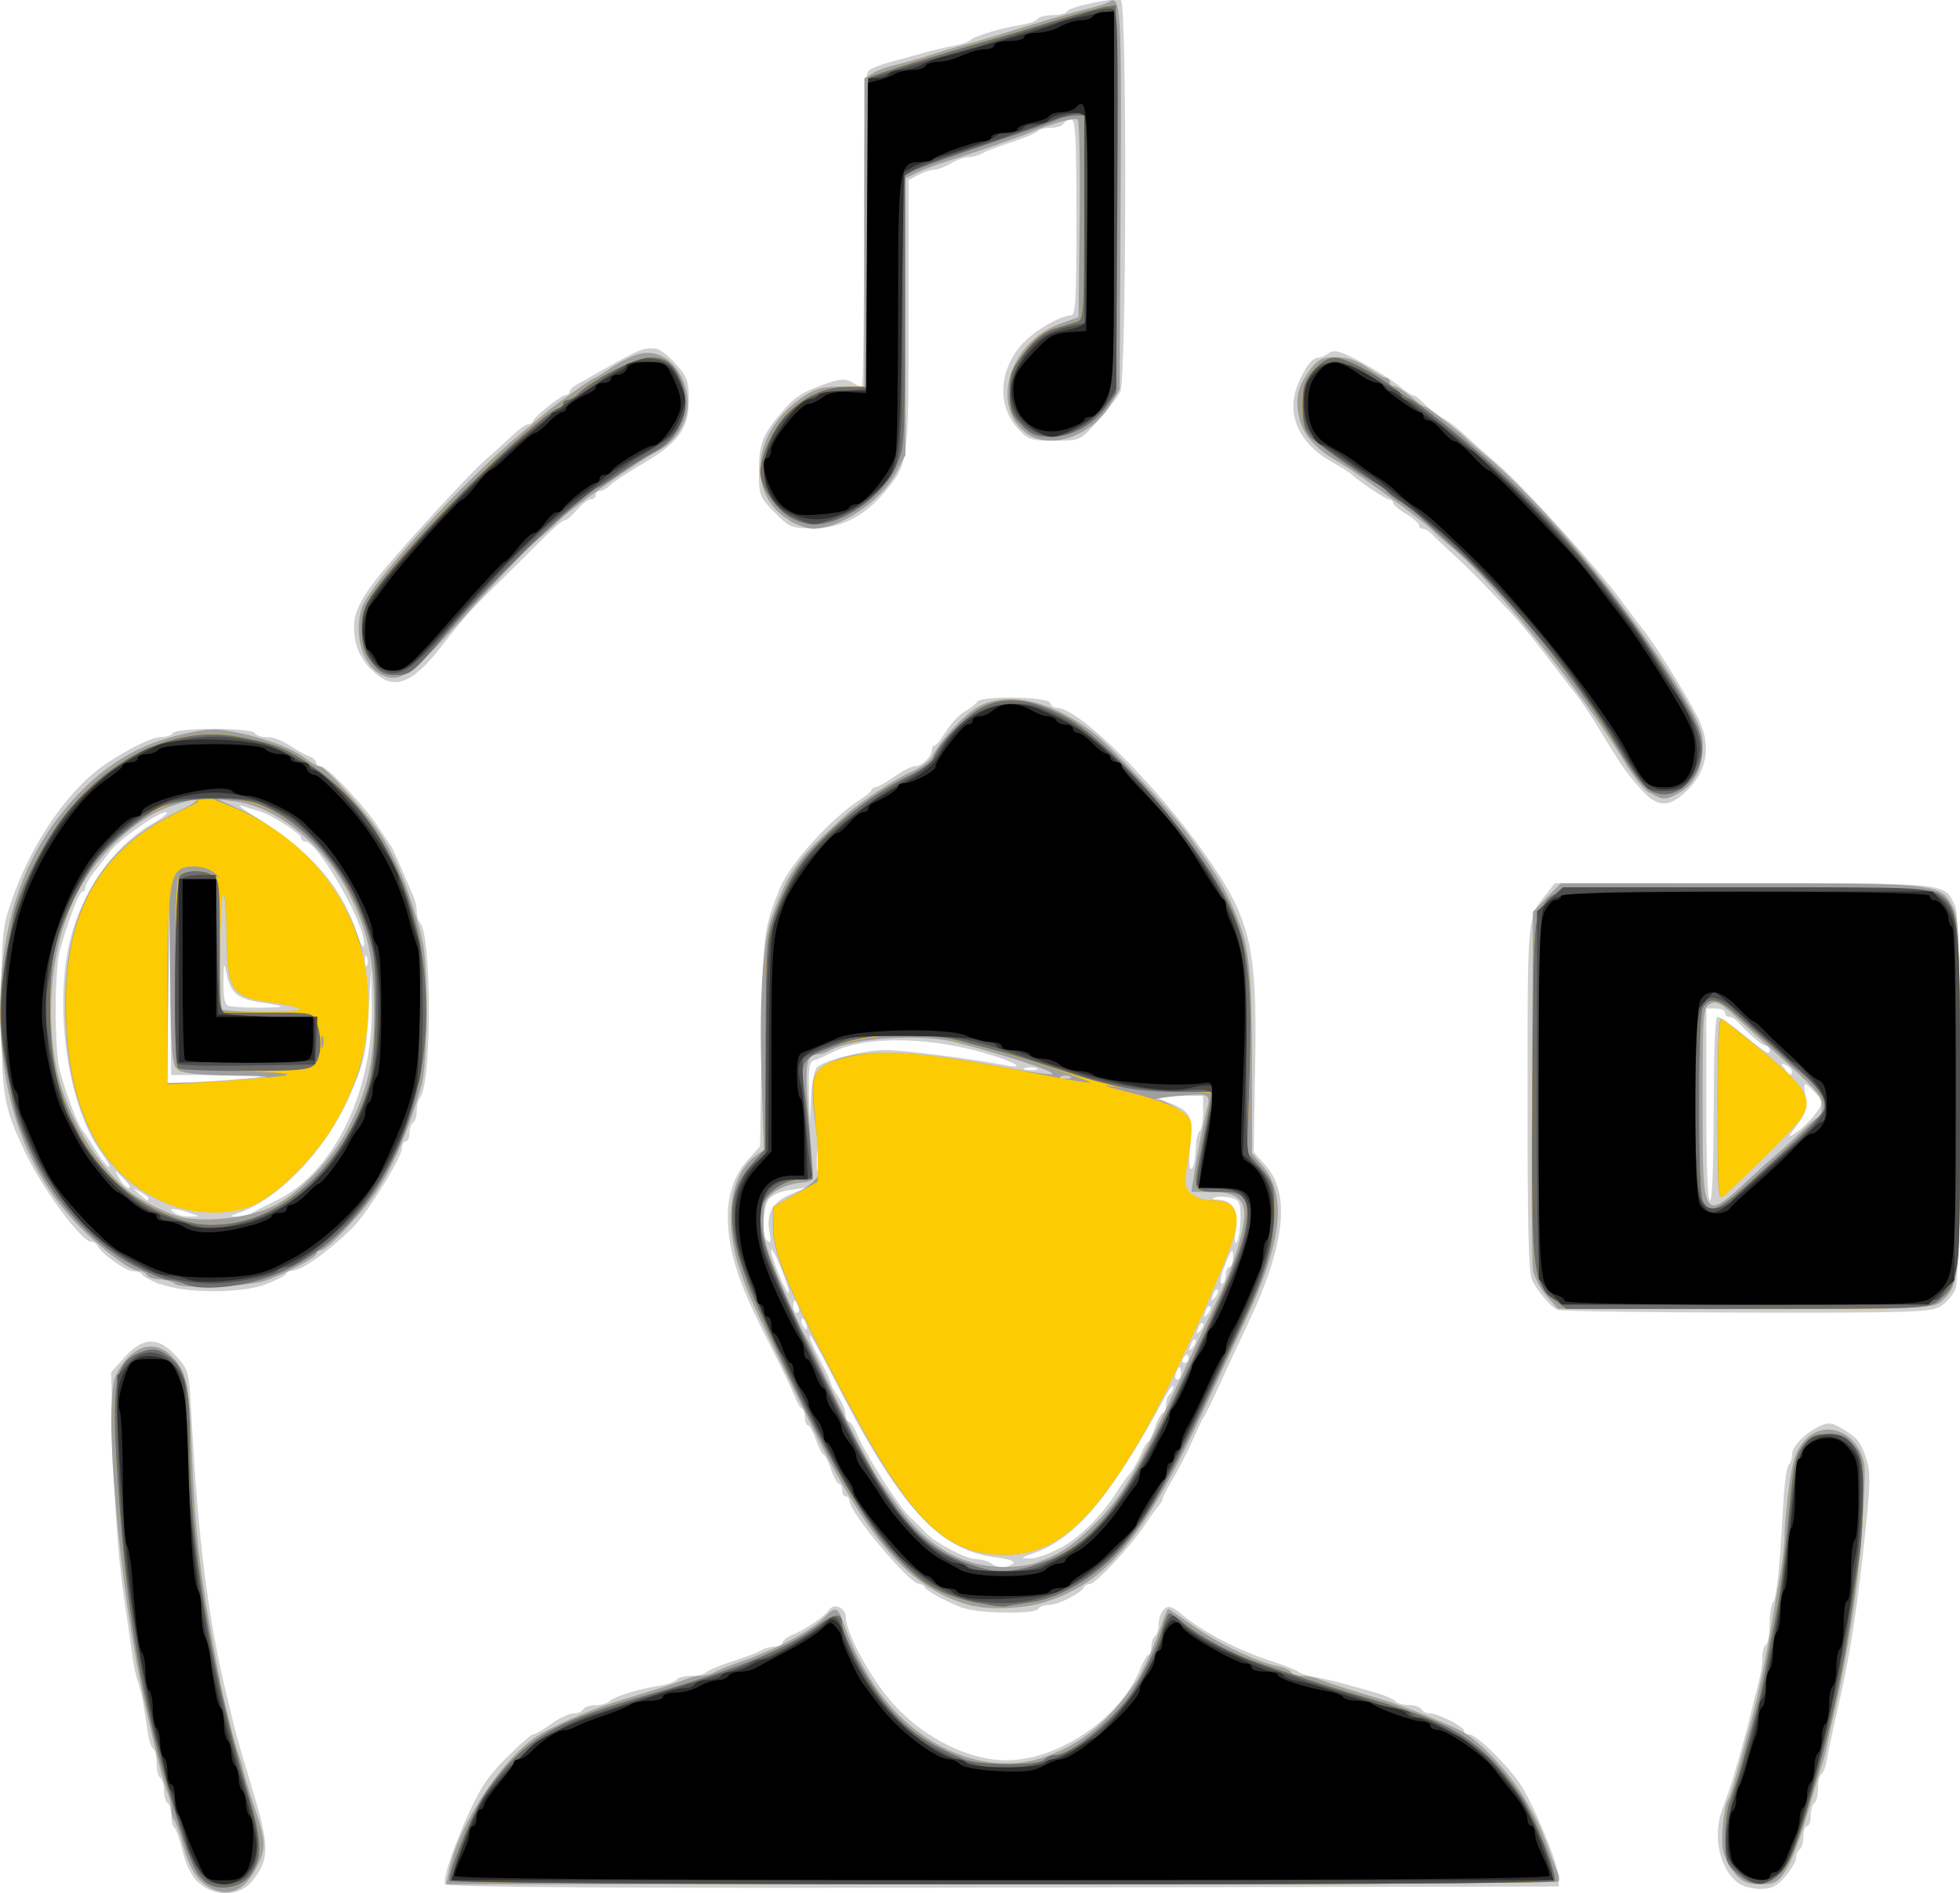 <?xml version="1.0" encoding="UTF-8" standalone="no"?>
<!-- Created with Inkscape (http://www.inkscape.org/) -->

<svg
   xmlns:dc="http://purl.org/dc/elements/1.1/"
   xmlns:cc="http://creativecommons.org/ns#"
   xmlns:rdf="http://www.w3.org/1999/02/22-rdf-syntax-ns#"
   xmlns:svg="http://www.w3.org/2000/svg"
   xmlns="http://www.w3.org/2000/svg"
   xmlns:sodipodi="http://sodipodi.sourceforge.net/DTD/sodipodi-0.dtd"
   xmlns:inkscape="http://www.inkscape.org/namespaces/inkscape"
   width="12.839mm"
   height="12.405mm"
   viewBox="0 0 12.839 12.405"
   version="1.1"
   id="svg131"
   inkscape:version="0.92.3 (2405546, 2018-03-11)"
   sodipodi:docname="hobbiesIcon.svg">
  <defs
     id="defs125" />
  <sodipodi:namedview
     id="base"
     pagecolor="#ffffff"
     bordercolor="#666666"
     borderopacity="1.0"
     inkscape:pageopacity="0.0"
     inkscape:pageshadow="2"
     inkscape:zoom="5.6"
     inkscape:cx="26.499727"
     inkscape:cy="11.067479"
     inkscape:document-units="mm"
     inkscape:current-layer="layer1"
     showgrid="false"
     fit-margin-top="0"
     fit-margin-left="0"
     fit-margin-right="0"
     fit-margin-bottom="0"
     inkscape:window-width="1920"
     inkscape:window-height="1027"
     inkscape:window-x="-8"
     inkscape:window-y="-8"
     inkscape:window-maximized="1" />
  <g
     inkscape:label="Ebene 1"
     inkscape:groupmode="layer"
     id="layer1"
     transform="translate(175.128,-194.249)">
    <g
       id="g158"
       transform="translate(24.771,3.192)">
      <path
         style="fill:#cfcfcf;stroke-width:0.026"
         d="m -198.599,203.392 c -0.045,-0.042 -0.082,-0.117 -0.104,-0.207 -0.019,-0.077 -0.043,-0.147 -0.054,-0.154 -0.011,-0.007 -0.02,-0.043 -0.02,-0.079 0,-0.036 -0.011,-0.073 -0.024,-0.082 -0.013,-0.009 -0.024,-0.046 -0.024,-0.082 0,-0.036 -0.011,-0.073 -0.024,-0.082 -0.013,-0.009 -0.024,-0.052 -0.024,-0.096 0,-0.043 -0.01,-0.086 -0.022,-0.094 -0.012,-0.008 -0.028,-0.055 -0.035,-0.104 -0.008,-0.049 -0.021,-0.132 -0.029,-0.185 -0.008,-0.053 -0.025,-0.12 -0.036,-0.15 -0.012,-0.03 -0.028,-0.104 -0.036,-0.164 -0.008,-0.06 -0.026,-0.183 -0.039,-0.273 -0.055,-0.368 -0.073,-0.598 -0.087,-1.083 l -0.014,-0.509 0.088,-0.099 c 0.12,-0.134 0.223,-0.136 0.339,-0.006 0.082,0.091 0.083,0.098 0.099,0.389 0.043,0.809 0.108,1.33 0.233,1.841 0.013,0.053 0.034,0.139 0.046,0.191 0.012,0.053 0.068,0.244 0.123,0.426 0.111,0.367 0.11,0.454 -0.007,0.595 -0.082,0.099 -0.247,0.101 -0.348,0.006 z m 1.616,0.01 c -0.028,-0.05 0.166,-0.536 0.272,-0.681 0.026,-0.035 0.069,-0.086 0.095,-0.113 0.123,-0.124 0.197,-0.189 0.214,-0.189 0.01,-2e-5 0.062,-0.031 0.115,-0.068 0.053,-0.038 0.118,-0.068 0.145,-0.068 0.026,0 0.055,-0.012 0.063,-0.027 0.008,-0.015 0.045,-0.027 0.082,-0.027 0.037,0 0.077,-0.012 0.09,-0.026 0.026,-0.029 0.199,-0.083 0.335,-0.103 0.05,-0.008 0.098,-0.025 0.105,-0.038 0.007,-0.013 0.049,-0.025 0.093,-0.025 0.043,0 0.089,-0.011 0.102,-0.024 0.013,-0.013 0.089,-0.045 0.17,-0.071 0.081,-0.026 0.166,-0.058 0.189,-0.072 0.023,-0.014 0.065,-0.025 0.091,-0.025 0.027,0 0.049,-0.011 0.049,-0.025 0,-0.014 0.03,-0.038 0.067,-0.053 0.089,-0.038 0.207,-0.118 0.238,-0.163 0.034,-0.047 0.11,-0.013 0.11,0.05 0,0.102 0.163,0.401 0.308,0.564 0.202,0.227 0.505,0.377 0.754,0.372 0.344,-0.007 0.742,-0.283 0.868,-0.604 0.019,-0.048 0.043,-0.087 0.053,-0.087 0.01,0 0.018,-0.024 0.018,-0.053 0,-0.029 0.011,-0.061 0.024,-0.07 0.013,-0.009 0.024,-0.045 0.024,-0.08 0,-0.035 0.016,-0.078 0.035,-0.096 0.029,-0.026 0.051,-0.02 0.116,0.034 0.142,0.118 0.366,0.234 0.593,0.308 0.081,0.026 0.157,0.057 0.171,0.068 0.013,0.011 0.063,0.027 0.11,0.035 0.047,0.008 0.129,0.027 0.183,0.042 0.054,0.015 0.147,0.041 0.207,0.058 0.06,0.017 0.12,0.042 0.133,0.057 0.013,0.014 0.053,0.026 0.09,0.026 0.037,0 0.074,0.012 0.082,0.027 0.008,0.015 0.033,0.027 0.054,0.027 0.054,0 0.226,0.087 0.226,0.115 0,0.012 0.014,0.022 0.03,0.022 0.047,5e-5 0.225,0.17 0.332,0.317 0.078,0.108 0.25,0.515 0.255,0.607 l 0.004,0.074 -3.641,0.007 c -2.543,0.005 -3.646,-0.002 -3.657,-0.022 z m 8.463,-0.014 c -0.115,-0.09 -0.16,-0.301 -0.1,-0.469 0.015,-0.042 0.036,-0.101 0.047,-0.131 0.029,-0.081 0.11,-0.365 0.143,-0.506 0.016,-0.068 0.04,-0.161 0.052,-0.207 0.013,-0.046 0.023,-0.116 0.023,-0.156 0,-0.039 0.011,-0.079 0.024,-0.088 0.013,-0.009 0.024,-0.069 0.024,-0.133 0,-0.064 0.01,-0.128 0.022,-0.142 0.024,-0.028 0.044,-0.225 0.066,-0.627 0.007,-0.135 0.023,-0.258 0.036,-0.272 0.013,-0.014 0.023,-0.046 0.023,-0.07 0,-0.053 0.084,-0.14 0.178,-0.185 0.056,-0.027 0.082,-0.025 0.145,0.012 0.103,0.06 0.128,0.09 0.165,0.206 0.027,0.082 0.025,0.161 -0.01,0.491 -0.05,0.47 -0.094,0.763 -0.16,1.056 -0.014,0.064 -0.038,0.168 -0.052,0.232 -0.014,0.064 -0.032,0.15 -0.039,0.192 -0.007,0.042 -0.023,0.082 -0.035,0.09 -0.012,0.008 -0.022,0.05 -0.022,0.094 0,0.043 -0.011,0.086 -0.024,0.096 -0.013,0.009 -0.024,0.047 -0.024,0.084 0,0.037 -0.011,0.067 -0.024,0.067 -0.013,0 -0.024,0.03 -0.024,0.067 0,0.037 -0.011,0.074 -0.024,0.084 -0.013,0.009 -0.024,0.035 -0.024,0.057 0,0.022 -0.031,0.076 -0.07,0.121 -0.054,0.064 -0.091,0.082 -0.165,0.082 -0.053,0 -0.12,-0.019 -0.15,-0.043 z m -5.07,-1.795 c -0.114,-0.044 -0.243,-0.114 -0.252,-0.137 -0.004,-0.011 -0.021,-0.021 -0.037,-0.021 -0.063,-9.1e-4 -0.456,-0.47 -0.456,-0.545 0,-0.016 -0.011,-0.029 -0.024,-0.029 -0.013,0 -0.024,-0.018 -0.024,-0.041 0,-0.022 -0.009,-0.041 -0.02,-0.041 -0.011,0 -0.035,-0.043 -0.053,-0.096 -0.018,-0.053 -0.04,-0.096 -0.049,-0.096 -0.008,0 -0.03,-0.043 -0.049,-0.096 -0.018,-0.053 -0.043,-0.096 -0.053,-0.096 -0.011,0 -0.02,-0.025 -0.02,-0.055 0,-0.03 -0.008,-0.055 -0.018,-0.055 -0.01,0 -0.034,-0.04 -0.053,-0.089 -0.019,-0.049 -0.086,-0.187 -0.147,-0.307 -0.189,-0.368 -0.259,-0.557 -0.281,-0.758 -0.022,-0.196 0.019,-0.355 0.122,-0.47 l 0.084,-0.094 0.009,-0.665 c 0.01,-0.734 0.013,-0.761 0.121,-1.026 0.066,-0.162 0.336,-0.459 0.527,-0.581 0.035,-0.022 0.068,-0.05 0.072,-0.061 0.004,-0.011 0.018,-0.021 0.031,-0.021 0.013,0 0.066,-0.031 0.12,-0.068 0.053,-0.038 0.114,-0.068 0.136,-0.068 0.044,0 0.109,-0.064 0.109,-0.107 0,-0.016 0.008,-0.029 0.018,-0.029 0.01,-1.1e-4 0.043,-0.041 0.074,-0.091 0.03,-0.05 0.085,-0.108 0.122,-0.13 0.037,-0.021 0.074,-0.051 0.084,-0.066 0.026,-0.04 0.465,-0.033 0.477,0.008 0.005,0.018 0.025,0.033 0.045,0.033 0.142,0 0.64,0.492 0.968,0.957 0.302,0.427 0.344,0.606 0.33,1.393 l -0.01,0.56 0.077,0.086 c 0.167,0.187 0.13,0.52 -0.113,1.036 -0.064,0.135 -0.153,0.326 -0.197,0.424 -0.045,0.098 -0.087,0.184 -0.094,0.191 -0.007,0.008 -0.039,0.075 -0.072,0.15 -0.033,0.075 -0.091,0.188 -0.128,0.251 -0.038,0.063 -0.068,0.122 -0.068,0.132 0,0.01 -0.014,0.033 -0.03,0.052 -0.017,0.019 -0.058,0.076 -0.091,0.127 -0.088,0.133 -0.32,0.381 -0.356,0.381 -0.017,0 -0.034,0.009 -0.039,0.021 -0.015,0.037 -0.17,0.116 -0.228,0.116 -0.032,0 -0.064,0.012 -0.073,0.027 -0.019,0.035 -0.393,0.03 -0.488,-0.007 z m 0.325,-0.291 c 0.021,-0.015 -0.018,-0.029 -0.11,-0.041 -0.378,-0.048 -0.639,-0.338 -1.07,-1.19 -0.077,-0.153 -0.145,-0.273 -0.151,-0.266 -0.006,0.006 0.023,0.075 0.064,0.153 0.041,0.078 0.075,0.15 0.075,0.16 3e-4,0.011 0.022,0.05 0.048,0.088 0.026,0.038 0.048,0.09 0.048,0.116 3e-4,0.026 0.01,0.048 0.021,0.048 0.011,0 0.034,0.032 0.05,0.072 0.054,0.133 0.274,0.481 0.349,0.551 0.041,0.038 0.088,0.086 0.106,0.105 0.058,0.065 0.262,0.173 0.327,0.174 0.035,2.2e-4 0.08,0.012 0.1,0.027 0.045,0.033 0.099,0.034 0.142,0.003 z m 0.318,-0.105 c 0.125,-0.071 0.274,-0.22 0.363,-0.365 0.022,-0.036 0.061,-0.09 0.085,-0.119 0.024,-0.029 0.057,-0.087 0.074,-0.13 0.017,-0.042 0.037,-0.077 0.044,-0.077 0.008,0 0.029,-0.043 0.047,-0.096 0.018,-0.053 0.042,-0.096 0.053,-0.096 0.011,0 0.02,-0.024 0.02,-0.053 0,-0.029 0.011,-0.061 0.024,-0.07 0.013,-0.009 0.024,-0.032 0.024,-0.05 -2.2e-4,-0.018 -0.024,0.011 -0.052,0.063 -0.353,0.653 -0.586,0.931 -0.858,1.027 -0.094,0.033 -0.096,0.036 -0.029,0.037 0.04,10e-4 0.132,-0.032 0.204,-0.073 z m 0.784,-1.142 c 0,-0.022 -0.004,-0.041 -0.01,-0.041 -0.005,0 -0.016,0.018 -0.024,0.041 -0.008,0.022 -0.003,0.041 0.01,0.041 0.013,0 0.024,-0.018 0.024,-0.041 z m 0.049,-0.096 c 0,-0.015 -0.005,-0.027 -0.011,-0.027 -0.006,0 -0.018,0.012 -0.026,0.027 -0.008,0.015 -0.003,0.027 0.011,0.027 0.014,0 0.026,-0.012 0.026,-0.027 z m 0.044,-0.124 c -0.008,-0.008 -0.021,0.007 -0.03,0.034 -0.013,0.039 -0.01,0.042 0.014,0.015 0.017,-0.018 0.024,-0.041 0.017,-0.049 z m 0.049,-0.109 c -0.008,-0.008 -0.021,0.007 -0.03,0.034 -0.013,0.039 -0.01,0.042 0.014,0.015 0.017,-0.018 0.024,-0.041 0.017,-0.049 z m -2.599,-4.5e-4 c -0.008,-0.023 -0.02,-0.036 -0.026,-0.029 -0.006,0.007 -0.004,0.026 0.004,0.042 0.024,0.044 0.038,0.035 0.022,-0.013 z m 2.647,-0.109 c -0.008,-0.008 -0.021,0.007 -0.03,0.034 -0.013,0.039 -0.01,0.042 0.014,0.015 0.017,-0.018 0.024,-0.041 0.017,-0.049 z m -2.696,7.2e-4 c -0.008,-0.022 -0.018,-0.041 -0.024,-0.041 -0.005,0 -0.01,0.018 -0.01,0.041 0,0.022 0.011,0.041 0.024,0.041 0.013,0 0.017,-0.018 0.01,-0.041 z m 2.745,-0.11 c -0.008,-0.008 -0.021,0.007 -0.03,0.034 -0.013,0.039 -0.01,0.042 0.014,0.015 0.017,-0.018 0.024,-0.041 0.017,-0.049 z m -2.862,-0.152 c -0.034,-0.081 -0.062,-0.13 -0.062,-0.108 -3e-4,0.05 0.107,0.305 0.116,0.277 0.004,-0.011 -0.021,-0.087 -0.055,-0.169 z m 2.916,0.057 c 0,-0.03 0.011,-0.055 0.024,-0.055 0.013,0 0.024,-0.027 0.024,-0.059 0,-0.074 -0.013,-0.06 -0.061,0.068 -0.022,0.059 -0.027,0.101 -0.013,0.101 0.014,0 0.025,-0.025 0.025,-0.055 z m 0.097,-0.375 c 3.2e-4,-0.1 -0.008,-0.118 -0.059,-0.132 -0.033,-0.009 -0.079,-0.011 -0.104,-0.004 -0.031,0.009 -0.025,0.014 0.019,0.016 0.093,0.005 0.128,0.066 0.112,0.2 -0.009,0.074 -0.006,0.101 0.009,0.075 0.012,-0.022 0.022,-0.092 0.023,-0.155 z m -3.085,0.09 c -0.025,-0.113 0.021,-0.197 0.136,-0.245 l 0.105,-0.044 -0.108,0.015 c -0.06,0.008 -0.122,0.036 -0.14,0.062 -0.033,0.049 -0.045,0.23 -0.017,0.261 0.03,0.034 0.038,0.018 0.023,-0.048 z m 0.32,-0.514 c -0.006,-0.034 -0.011,-0.013 -0.011,0.048 -2.7e-4,0.06 0.005,0.088 0.011,0.062 0.006,-0.026 0.006,-0.075 4.9e-4,-0.109 z m 2.472,-0.021 c 0,-0.058 0.011,-0.114 0.024,-0.123 0.013,-0.009 0.024,-0.065 0.024,-0.125 v -0.108 l -0.165,0.001 -0.165,0.001 0.092,0.037 c 0.159,0.064 0.172,0.087 0.154,0.283 -0.011,0.117 -0.008,0.168 0.009,0.156 0.014,-0.01 0.025,-0.065 0.025,-0.124 z m -2.481,-0.543 c 0.051,-0.047 0.31,-0.113 0.447,-0.113 0.116,0 0.574,0.058 0.789,0.1 0.123,0.024 0.079,-0.012 -0.076,-0.061 -0.394,-0.127 -0.836,-0.137 -1.059,-0.024 -0.04,0.02 -0.092,0.043 -0.116,0.051 -0.036,0.012 -0.042,0.045 -0.038,0.214 l 0.005,0.199 0.009,-0.169 c 0.005,-0.093 0.022,-0.181 0.039,-0.197 z m 1.438,0.006 c -0.017,-0.007 -0.05,-0.008 -0.073,-0.001 -0.024,0.007 -0.01,0.013 0.03,0.014 0.04,5.6e-4 0.06,-0.005 0.043,-0.013 z m 3.412,1.583 c -0.044,-0.019 -0.126,-0.115 -0.166,-0.193 -0.023,-0.045 -0.03,-0.337 -0.03,-1.195 0,-1.204 -0.002,-1.177 0.12,-1.332 l 0.059,-0.075 1.246,6e-4 c 1.359,6.6e-4 1.305,-0.005 1.378,0.155 0.037,0.082 0.038,2.412 7.7e-4,2.504 -0.015,0.036 -0.057,0.086 -0.095,0.111 -0.062,0.041 -0.191,0.045 -1.273,0.043 -0.662,-0.001 -1.22,-0.009 -1.24,-0.018 z m 1.024,-1.319 c 0,-0.399 0.009,-0.601 0.025,-0.601 0.014,0 0.083,0.047 0.153,0.104 0.168,0.138 0.188,0.15 0.188,0.116 0,-0.016 -0.011,-0.029 -0.024,-0.029 -0.022,0 -0.103,-0.069 -0.185,-0.157 -0.017,-0.019 -0.043,-0.034 -0.058,-0.034 -0.014,0 -0.026,-0.012 -0.026,-0.027 0,-0.015 -0.028,-0.027 -0.061,-0.027 h -0.061 v 0.629 c 0,0.401 0.009,0.629 0.024,0.629 0.015,0 0.024,-0.219 0.024,-0.601 z m 0.65,0.055 c 0.07,-0.085 0.07,-0.104 0.005,-0.168 -0.068,-0.067 -0.069,-0.066 -0.053,0.039 0.01,0.072 -8.4e-4,0.109 -0.055,0.181 -0.065,0.086 -0.065,0.089 -0.01,0.053 0.032,-0.021 0.083,-0.069 0.114,-0.106 z m -0.138,-0.298 c 0,-0.013 -0.018,-0.032 -0.04,-0.042 -0.034,-0.014 -0.035,-0.01 -0.009,0.024 0.035,0.047 0.049,0.052 0.049,0.017 z m -10.691,1.395 c -0.06,-0.025 -0.114,-0.054 -0.118,-0.065 -0.004,-0.011 -0.031,-0.021 -0.059,-0.021 -0.048,0 -0.216,-0.122 -0.234,-0.17 -0.004,-0.012 -0.022,-0.022 -0.038,-0.022 -0.063,0 -0.322,-0.35 -0.434,-0.588 -0.142,-0.301 -0.154,-0.369 -0.154,-0.929 0,-0.479 0.004,-0.533 0.058,-0.695 0.13,-0.394 0.383,-0.762 0.639,-0.929 0.154,-0.1 0.292,-0.166 0.348,-0.166 0.034,0 0.069,-0.012 0.077,-0.027 0.008,-0.015 0.126,-0.027 0.268,-0.027 0.143,0 0.26,0.012 0.268,0.027 0.008,0.015 0.042,0.027 0.075,0.027 0.055,0 0.105,0.021 0.206,0.087 0.02,0.013 0.056,0.031 0.079,0.04 0.024,0.009 0.043,0.027 0.043,0.04 0,0.013 0.014,0.024 0.03,0.024 0.041,6e-5 0.288,0.261 0.375,0.396 0.039,0.06 0.076,0.115 0.083,0.123 0.007,0.008 0.038,0.075 0.07,0.15 0.032,0.075 0.067,0.158 0.079,0.184 0.012,0.026 0.022,0.07 0.022,0.097 0,0.027 0.01,0.061 0.022,0.075 0.077,0.091 0.077,1.054 0,1.145 -0.012,0.014 -0.022,0.053 -0.022,0.087 0,0.034 -0.011,0.069 -0.024,0.078 -0.013,0.009 -0.024,0.041 -0.024,0.07 0,0.029 -0.011,0.053 -0.024,0.053 -0.013,0 -0.024,0.019 -0.024,0.042 0,0.06 -0.223,0.421 -0.32,0.519 -0.155,0.155 -0.338,0.286 -0.4,0.286 -0.018,0 -0.035,0.009 -0.04,0.021 -0.004,0.011 -0.065,0.042 -0.133,0.068 -0.162,0.062 -0.536,0.06 -0.692,-0.003 z m 0.195,-0.468 c -0.034,-0.012 -0.077,-0.023 -0.098,-0.024 -0.033,-0.002 -0.033,6.4e-4 0,0.024 0.02,0.015 0.064,0.025 0.098,0.024 l 0.061,-0.002 z m 0.409,9.6e-4 c 0.023,-0.015 0.096,-0.052 0.162,-0.084 0.372,-0.181 0.63,-0.708 0.622,-1.269 l -0.004,-0.247 -0.017,0.293 c -0.016,0.267 -0.026,0.314 -0.119,0.53 -0.152,0.356 -0.464,0.685 -0.735,0.778 -0.059,0.02 -0.059,0.021 -0.006,0.023 0.03,0.001 0.074,-0.01 0.098,-0.024 z m -0.678,-0.096 c 0,-0.007 -0.025,-0.026 -0.055,-0.043 -0.053,-0.029 -0.053,-0.028 -0.008,0.013 0.05,0.045 0.062,0.051 0.062,0.03 z m -0.122,-0.079 c 0,-0.005 -0.024,-0.033 -0.052,-0.061 -0.052,-0.052 -0.052,-0.052 -0.018,0.009 0.029,0.052 0.071,0.083 0.071,0.052 z m -0.179,-0.209 c -0.205,-0.273 -0.308,-0.846 -0.234,-1.301 0.059,-0.364 0.28,-0.704 0.561,-0.866 0.072,-0.041 0.111,-0.075 0.088,-0.075 -0.052,0 -0.304,0.177 -0.365,0.257 -0.024,0.032 -0.071,0.091 -0.104,0.133 -0.033,0.041 -0.059,0.087 -0.059,0.102 0,0.015 -0.008,0.028 -0.018,0.028 -0.022,0 -0.089,0.174 -0.149,0.385 -0.036,0.126 -0.036,0.662 0,0.789 0.055,0.194 0.118,0.355 0.155,0.4 0.013,0.016 0.052,0.074 0.085,0.13 0.034,0.055 0.07,0.1 0.082,0.101 0.011,1.1e-4 -0.007,-0.036 -0.041,-0.081 z m 1.031,-0.51 c 0.006,-0.006 -0.123,-0.01 -0.286,-0.01 h -0.296 l -0.007,-0.581 -0.007,-0.581 -0.006,0.61 -0.006,0.61 0.299,-0.019 c 0.164,-0.01 0.304,-0.023 0.309,-0.029 z m 0.136,-0.461 c -0.013,-0.005 -0.075,-0.017 -0.137,-0.026 -0.143,-0.021 -0.192,-0.062 -0.216,-0.18 -0.019,-0.089 -0.02,-0.087 -0.022,0.047 -0.002,0.09 0.009,0.146 0.028,0.155 0.017,0.008 0.107,0.014 0.201,0.014 0.094,0 0.16,-0.004 0.146,-0.009 z m 0.566,-0.319 c -0.008,-0.022 -0.014,-0.015 -0.015,0.017 -0.001,0.029 0.005,0.045 0.013,0.036 0.008,-0.009 0.009,-0.033 0.002,-0.052 z m -0.044,-0.194 c -0.082,-0.225 -0.299,-0.566 -0.361,-0.566 -0.015,0 -0.027,-0.01 -0.027,-0.022 0,-0.028 -0.187,-0.149 -0.268,-0.174 -0.034,-0.01 -0.088,-0.027 -0.122,-0.038 -0.034,-0.011 0.005,0.021 0.085,0.07 0.366,0.223 0.572,0.459 0.673,0.774 0.018,0.057 0.038,0.091 0.043,0.074 0.005,-0.017 -0.005,-0.07 -0.023,-0.118 z m 8.395,-0.901 c -0.099,-0.109 -0.13,-0.153 -0.265,-0.377 -0.058,-0.096 -0.13,-0.205 -0.16,-0.243 -0.055,-0.07 -0.076,-0.096 -0.262,-0.339 -0.056,-0.073 -0.139,-0.172 -0.185,-0.219 -0.045,-0.047 -0.123,-0.129 -0.173,-0.181 -0.05,-0.053 -0.138,-0.139 -0.196,-0.191 -0.058,-0.053 -0.12,-0.111 -0.137,-0.13 -0.017,-0.019 -0.043,-0.034 -0.057,-0.034 -0.014,0 -0.026,-0.01 -0.026,-0.023 0,-0.013 -0.038,-0.046 -0.085,-0.074 -0.047,-0.028 -0.085,-0.061 -0.085,-0.073 0,-0.012 -0.011,-0.021 -0.025,-0.021 -0.022,0 -0.213,-0.129 -0.244,-0.164 -0.007,-0.008 -0.065,-0.044 -0.13,-0.081 -0.221,-0.125 -0.305,-0.318 -0.223,-0.513 0.048,-0.114 0.092,-0.171 0.132,-0.171 0.015,0 0.046,-0.014 0.07,-0.031 0.035,-0.025 0.077,-0.013 0.213,0.06 0.093,0.05 0.203,0.119 0.245,0.154 0.042,0.035 0.084,0.063 0.093,0.063 0.01,0 0.033,0.015 0.052,0.034 0.06,0.06 0.095,0.088 0.158,0.124 0.034,0.019 0.096,0.069 0.138,0.109 0.042,0.041 0.135,0.123 0.205,0.183 0.167,0.143 0.639,0.663 0.806,0.888 0.073,0.098 0.137,0.184 0.144,0.191 0.062,0.07 0.286,0.429 0.363,0.582 0.099,0.198 0.057,0.384 -0.118,0.519 -0.089,0.069 -0.159,0.057 -0.249,-0.043 z m -8.327,-0.793 c -0.053,-0.056 -0.091,-0.127 -0.102,-0.19 -0.032,-0.192 0.018,-0.28 0.4,-0.705 0.196,-0.218 0.4,-0.433 0.453,-0.478 0.053,-0.045 0.131,-0.116 0.174,-0.157 0.043,-0.041 0.09,-0.075 0.104,-0.075 0.014,0 0.029,-0.009 0.033,-0.021 0.013,-0.033 0.186,-0.171 0.214,-0.171 0.014,0 0.026,-0.009 0.026,-0.021 0,-0.011 0.021,-0.033 0.048,-0.048 0.431,-0.245 0.426,-0.242 0.519,-0.235 0.023,0.002 0.081,0.047 0.128,0.1 0.077,0.086 0.086,0.112 0.086,0.24 0,0.184 -0.069,0.278 -0.305,0.416 -0.094,0.055 -0.188,0.117 -0.209,0.138 -0.021,0.021 -0.051,0.039 -0.067,0.039 -0.016,0 -0.029,0.012 -0.029,0.027 0,0.015 -0.015,0.027 -0.032,0.027 -0.018,0 -0.058,0.031 -0.09,0.068 -0.032,0.038 -0.066,0.068 -0.077,0.068 -0.019,0 -0.077,0.051 -0.216,0.191 -0.037,0.038 -0.137,0.136 -0.221,0.219 -0.187,0.183 -0.222,0.223 -0.376,0.42 -0.199,0.255 -0.32,0.294 -0.46,0.146 z m 2.644,-1.028 c -0.098,-0.102 -0.102,-0.114 -0.102,-0.269 0,-0.179 0.024,-0.241 0.151,-0.389 0.089,-0.104 0.142,-0.136 0.308,-0.192 0.074,-0.025 0.113,-0.026 0.151,-0.003 0.028,0.017 0.057,0.03 0.065,0.03 0.008,0 0.014,-0.46 0.014,-1.022 0,-0.784 0.007,-1.028 0.03,-1.049 0.017,-0.015 0.085,-0.042 0.153,-0.06 0.067,-0.018 0.166,-0.044 0.22,-0.06 0.054,-0.015 0.136,-0.035 0.183,-0.043 0.047,-0.008 0.097,-0.025 0.111,-0.038 0.031,-0.028 0.21,-0.081 0.335,-0.1 0.05,-0.008 0.098,-0.025 0.105,-0.038 0.007,-0.013 0.051,-0.025 0.096,-0.025 0.045,0 0.088,-0.011 0.096,-0.024 0.018,-0.033 0.322,-0.095 0.354,-0.073 0.04,0.028 0.036,2.483 -0.004,2.564 -0.017,0.034 -0.083,0.12 -0.147,0.191 -0.116,0.13 -0.117,0.13 -0.285,0.13 -0.155,0 -0.174,-0.007 -0.242,-0.082 -0.131,-0.147 -0.123,-0.369 0.021,-0.54 0.075,-0.089 0.256,-0.198 0.327,-0.198 0.033,0 0.038,-0.08 0.038,-0.642 0,-0.541 -0.006,-0.642 -0.035,-0.642 -0.019,0 -0.042,0.012 -0.05,0.027 -0.008,0.015 -0.045,0.027 -0.082,0.027 -0.037,0 -0.077,0.011 -0.09,0.024 -0.013,0.013 -0.089,0.045 -0.17,0.071 -0.081,0.026 -0.166,0.058 -0.189,0.072 -0.023,0.014 -0.063,0.025 -0.089,0.025 -0.025,0 -0.078,0.018 -0.116,0.041 -0.038,0.022 -0.087,0.041 -0.108,0.041 -0.021,9e-5 -0.067,0.015 -0.104,0.034 l -0.066,0.034 -2e-4,0.884 c -2.2e-4,0.972 -2e-5,0.97 -0.154,1.157 -0.132,0.161 -0.288,0.241 -0.468,0.241 -0.147,0 -0.161,-0.006 -0.258,-0.107 z"
         id="path172"
         inkscape:connector-curvature="0" />
      <path
         style="fill:#9f9f9f;stroke-width:0.026"
         d="m -198.536,203.417 c -0.078,-0.047 -0.124,-0.126 -0.168,-0.287 -0.018,-0.068 -0.043,-0.135 -0.054,-0.149 -0.011,-0.014 -0.02,-0.048 -0.02,-0.075 0,-0.027 -0.01,-0.071 -0.021,-0.097 -0.025,-0.056 -0.078,-0.262 -0.148,-0.574 -0.172,-0.77 -0.28,-1.997 -0.191,-2.172 0.094,-0.186 0.246,-0.238 0.36,-0.124 0.1,0.101 0.118,0.179 0.133,0.581 0.022,0.583 0.057,0.881 0.182,1.524 0.012,0.064 0.034,0.159 0.047,0.212 0.013,0.053 0.032,0.126 0.041,0.164 0.009,0.038 0.025,0.093 0.036,0.123 0.011,0.03 0.026,0.079 0.032,0.109 0.006,0.03 0.04,0.141 0.075,0.246 0.077,0.232 0.078,0.265 0.012,0.397 -0.078,0.155 -0.191,0.199 -0.317,0.123 z m 1.578,-0.1 c 0.056,-0.287 0.328,-0.71 0.561,-0.874 0.097,-0.068 0.349,-0.18 0.537,-0.238 0.054,-0.017 0.164,-0.05 0.244,-0.075 0.081,-0.025 0.172,-0.056 0.203,-0.069 0.031,-0.013 0.078,-0.024 0.104,-0.024 0.026,0 0.067,-0.011 0.09,-0.024 0.023,-0.013 0.103,-0.045 0.177,-0.071 0.23,-0.08 0.461,-0.203 0.544,-0.29 0.068,-0.07 0.086,-0.067 0.118,0.022 0.059,0.163 0.084,0.218 0.171,0.365 0.262,0.443 0.746,0.668 1.145,0.532 0.246,-0.084 0.421,-0.227 0.608,-0.496 0.04,-0.058 0.125,-0.249 0.171,-0.387 0.016,-0.049 0.034,-0.089 0.038,-0.089 0.005,0 0.083,0.053 0.174,0.117 0.16,0.113 0.411,0.231 0.55,0.259 0.037,0.007 0.073,0.024 0.081,0.037 0.007,0.013 0.04,0.024 0.072,0.024 0.032,0 0.084,0.011 0.115,0.024 0.031,0.013 0.122,0.044 0.203,0.069 0.081,0.025 0.19,0.058 0.244,0.075 0.127,0.039 0.421,0.159 0.496,0.203 0.114,0.066 0.3,0.266 0.391,0.418 0.087,0.146 0.117,0.21 0.178,0.379 0.015,0.041 0.036,0.095 0.047,0.12 0.011,0.025 0.013,0.052 0.005,0.061 -0.008,0.009 -1.65,0.017 -3.65,0.017 h -3.635 z m 8.425,0.016 c -0.035,-0.039 -0.07,-0.107 -0.079,-0.151 -0.016,-0.083 0.005,-0.291 0.035,-0.339 0.015,-0.023 0.046,-0.131 0.148,-0.506 0.05,-0.182 0.099,-0.42 0.143,-0.683 0.014,-0.083 0.036,-0.216 0.051,-0.296 0.014,-0.08 0.026,-0.191 0.026,-0.246 -1e-4,-0.055 0.013,-0.197 0.029,-0.315 0.023,-0.168 0.043,-0.232 0.095,-0.294 0.128,-0.154 0.352,-0.074 0.397,0.142 0.015,0.074 -0.017,0.564 -0.058,0.872 -0.033,0.249 -0.095,0.588 -0.148,0.806 -0.015,0.06 -0.032,0.14 -0.039,0.178 -0.007,0.038 -0.021,0.093 -0.032,0.123 -0.011,0.03 -0.055,0.178 -0.098,0.328 -0.043,0.15 -0.106,0.313 -0.139,0.362 -0.051,0.076 -0.075,0.089 -0.165,0.089 -0.081,0 -0.12,-0.017 -0.168,-0.07 z m -4.984,-1.752 c -0.412,-0.099 -0.698,-0.422 -1.09,-1.232 -0.038,-0.079 -0.101,-0.208 -0.139,-0.287 -0.211,-0.433 -0.259,-0.542 -0.312,-0.704 -0.1,-0.307 -0.056,-0.607 0.106,-0.726 l 0.057,-0.042 -0.016,-0.5 c -0.015,-0.48 0.009,-0.866 0.064,-1.015 0.068,-0.186 0.104,-0.26 0.167,-0.349 0.062,-0.087 0.115,-0.142 0.326,-0.333 0.091,-0.083 0.309,-0.226 0.419,-0.276 0.065,-0.029 0.129,-0.076 0.142,-0.103 0.05,-0.101 0.203,-0.269 0.292,-0.321 0.198,-0.113 0.484,-0.051 0.768,0.168 0.112,0.086 0.503,0.508 0.62,0.669 0.193,0.264 0.259,0.38 0.336,0.586 0.062,0.165 0.079,0.361 0.079,0.911 v 0.586 l 0.071,0.085 c 0.162,0.194 0.126,0.502 -0.122,1.029 -0.07,0.149 -0.184,0.395 -0.254,0.545 -0.401,0.865 -0.648,1.162 -1.07,1.287 -0.12,0.036 -0.337,0.046 -0.443,0.02 z m 0.405,-0.285 c 0.136,-0.049 0.199,-0.086 0.311,-0.185 0.23,-0.204 0.328,-0.364 0.657,-1.07 0.087,-0.188 0.196,-0.419 0.24,-0.513 0.086,-0.182 0.156,-0.413 0.156,-0.515 0,-0.103 -0.063,-0.147 -0.212,-0.147 h -0.135 l 0.016,-0.102 c 0.021,-0.14 0.065,-0.36 0.088,-0.449 0.025,-0.092 0.007,-0.099 -0.209,-0.076 -0.094,0.01 -0.152,0.02 -0.129,0.022 0.076,0.008 0.214,0.095 0.228,0.145 0.008,0.027 0.002,0.119 -0.012,0.205 -0.014,0.086 -0.026,0.172 -0.026,0.19 0,0.065 0.077,0.12 0.168,0.12 0.138,0 0.185,0.051 0.166,0.18 -0.021,0.151 -0.426,1.045 -0.633,1.396 -0.318,0.54 -0.559,0.746 -0.875,0.747 -0.411,6.8e-4 -0.634,-0.23 -1.116,-1.155 -0.311,-0.596 -0.407,-0.829 -0.407,-0.989 l -7.3e-4,-0.137 0.146,-0.082 c 0.093,-0.052 0.15,-0.102 0.156,-0.137 0.005,-0.03 -0.005,-0.176 -0.023,-0.324 -0.034,-0.292 -0.026,-0.335 0.077,-0.392 0.19,-0.104 0.535,-0.098 1.164,0.022 0.165,0.032 0.306,0.051 0.312,0.044 0.016,-0.018 -0.311,-0.125 -0.632,-0.208 -0.228,-0.059 -0.682,-0.029 -0.829,0.055 -0.023,0.013 -0.058,0.024 -0.076,0.024 -0.077,0 -0.087,0.065 -0.062,0.384 0.014,0.172 0.027,0.343 0.03,0.381 0.004,0.061 -0.006,0.069 -0.092,0.077 -0.053,0.005 -0.127,0.033 -0.165,0.063 -0.06,0.048 -0.068,0.072 -0.068,0.195 0,0.114 0.024,0.195 0.127,0.429 0.07,0.159 0.133,0.294 0.14,0.302 0.007,0.008 0.045,0.081 0.084,0.164 0.165,0.354 0.365,0.741 0.418,0.811 0.013,0.018 0.068,0.093 0.122,0.167 0.18,0.249 0.409,0.38 0.674,0.386 0.075,0.002 0.174,-0.011 0.22,-0.027 z m 0.223,-3.186 c -0.017,-0.008 -0.044,-0.008 -0.061,0 -0.017,0.008 -0.003,0.014 0.03,0.014 0.034,0 0.047,-0.006 0.03,-0.014 z m 3.121,1.438 c -0.041,-0.046 -0.081,-0.123 -0.089,-0.171 -0.008,-0.048 -0.011,-0.596 -0.007,-1.217 l 0.007,-1.13 0.091,-0.093 0.091,-0.093 h 1.187 c 1.301,0 1.299,-2.2e-4 1.384,0.162 0.037,0.071 0.042,0.194 0.042,1.231 0,1.227 -7e-4,1.235 -0.12,1.347 -0.047,0.044 -0.145,0.048 -1.281,0.048 h -1.23 z m 1.354,-0.79 c 0.041,-0.039 0.114,-0.104 0.162,-0.146 0.048,-0.042 0.124,-0.112 0.169,-0.157 0.045,-0.044 0.09,-0.081 0.1,-0.081 0.01,-2.5e-4 0.018,-0.03 0.018,-0.066 0,-0.072 -0.029,-0.107 -0.281,-0.333 -0.094,-0.084 -0.193,-0.174 -0.22,-0.199 -0.164,-0.153 -0.188,-0.167 -0.234,-0.139 -0.043,0.026 -0.046,0.067 -0.046,0.64 0,0.8 -0.004,0.794 0.331,0.481 z m -0.234,-0.437 c 0,-0.478 0.006,-0.603 0.03,-0.587 0.017,0.011 0.113,0.087 0.214,0.169 0.35,0.285 0.393,0.36 0.286,0.498 -0.045,0.058 -0.314,0.327 -0.487,0.487 -0.041,0.037 -0.043,0.007 -0.043,-0.568 z m -10.105,1.146 c -0.02,-0.015 -0.066,-0.028 -0.102,-0.028 -0.036,-2.3e-4 -0.072,-0.013 -0.081,-0.028 -0.008,-0.015 -0.031,-0.027 -0.051,-0.027 -0.068,0 -0.314,-0.196 -0.462,-0.367 -0.298,-0.344 -0.449,-0.796 -0.449,-1.341 0,-0.607 0.176,-1.079 0.539,-1.444 0.19,-0.191 0.399,-0.307 0.658,-0.365 0.168,-0.038 0.221,-0.039 0.359,-0.01 0.196,0.041 0.359,0.104 0.447,0.171 0.036,0.027 0.076,0.05 0.09,0.05 0.038,0 0.328,0.327 0.412,0.465 0.094,0.154 0.16,0.315 0.231,0.56 0.047,0.162 0.056,0.25 0.056,0.574 -5e-5,0.239 -0.012,0.424 -0.032,0.492 -0.112,0.387 -0.236,0.644 -0.401,0.834 -0.138,0.158 -0.231,0.246 -0.262,0.246 -0.013,0 -0.024,0.009 -0.024,0.021 0,0.025 -0.221,0.141 -0.341,0.179 -0.121,0.039 -0.542,0.053 -0.586,0.02 z m 0.651,-0.51 c 0.171,-0.091 0.38,-0.308 0.479,-0.499 0.134,-0.257 0.175,-0.442 0.175,-0.782 0,-0.339 -0.042,-0.526 -0.173,-0.779 -0.161,-0.309 -0.47,-0.556 -0.735,-0.589 l -0.117,-0.014 0.131,0.059 c 0.349,0.157 0.665,0.493 0.786,0.836 0.079,0.225 0.081,0.66 0.002,0.897 -0.119,0.361 -0.456,0.777 -0.708,0.873 -0.151,0.057 -0.359,0.053 -0.525,-0.011 -0.449,-0.173 -0.68,-0.612 -0.684,-1.3 -0.003,-0.633 0.227,-1.03 0.739,-1.275 0.178,-0.085 0.155,-0.102 -0.049,-0.034 -0.243,0.081 -0.514,0.346 -0.642,0.63 -0.133,0.296 -0.176,0.683 -0.114,1.048 0.05,0.296 0.237,0.632 0.461,0.828 0.086,0.075 0.299,0.179 0.395,0.193 0.182,0.026 0.446,-0.011 0.578,-0.082 z m -0.163,-0.829 c 0.172,-0.018 0.165,-0.02 -0.123,-0.024 -0.201,-0.003 -0.321,-0.016 -0.348,-0.039 -0.036,-0.03 -0.042,-0.108 -0.048,-0.608 l -0.007,-0.574 -0.006,0.635 -0.006,0.635 0.177,-0.004 c 0.097,-0.002 0.259,-0.012 0.36,-0.023 z m 0.33,-0.464 c -0.027,-0.012 -0.119,-0.031 -0.205,-0.043 -0.234,-0.03 -0.27,-0.082 -0.274,-0.389 -0.005,-0.433 -0.04,-0.427 -0.043,0.008 -0.002,0.227 0.004,0.42 0.013,0.43 0.009,0.01 0.138,0.017 0.287,0.017 0.164,-0.001 0.251,-0.011 0.222,-0.024 z m 8.842,-1.411 c -0.037,-0.022 -0.113,-0.117 -0.169,-0.211 -0.272,-0.452 -0.856,-1.176 -1.131,-1.402 -0.054,-0.044 -0.112,-0.096 -0.13,-0.115 -0.049,-0.052 -0.493,-0.375 -0.59,-0.43 -0.159,-0.089 -0.242,-0.177 -0.271,-0.286 -0.035,-0.13 -0.017,-0.217 0.066,-0.328 0.053,-0.071 0.081,-0.084 0.171,-0.084 0.073,0 0.139,0.022 0.205,0.068 0.053,0.038 0.108,0.068 0.122,0.068 0.014,0 0.025,0.012 0.025,0.027 0,0.015 0.013,0.027 0.028,0.027 0.015,0 0.064,0.031 0.108,0.068 0.044,0.038 0.087,0.068 0.097,0.068 0.015,0 0.251,0.184 0.279,0.218 0.007,0.008 0.056,0.051 0.11,0.096 0.396,0.329 0.978,1.036 1.301,1.581 0.1,0.168 0.127,0.238 0.127,0.323 0,0.143 -0.054,0.255 -0.15,0.308 -0.094,0.052 -0.112,0.052 -0.197,6e-4 z m -8.309,-0.776 c -0.119,-0.056 -0.18,-0.257 -0.13,-0.429 0.046,-0.158 0.659,-0.831 1.051,-1.156 0.072,-0.06 0.142,-0.118 0.156,-0.13 0.05,-0.045 0.305,-0.227 0.317,-0.227 0.007,0 0.054,-0.028 0.104,-0.063 0.05,-0.035 0.13,-0.076 0.178,-0.092 0.119,-0.039 0.234,0.024 0.298,0.162 0.083,0.18 0.01,0.381 -0.173,0.476 -0.124,0.065 -0.538,0.355 -0.629,0.443 -0.041,0.04 -0.118,0.108 -0.171,0.153 -0.053,0.045 -0.254,0.256 -0.446,0.471 -0.363,0.403 -0.431,0.451 -0.556,0.392 z m 2.672,-1.013 c -0.279,-0.165 -0.244,-0.57 0.07,-0.792 0.096,-0.068 0.14,-0.082 0.269,-0.082 h 0.154 v -1.01 -1.01 l 0.055,-0.033 c 0.03,-0.018 0.093,-0.042 0.14,-0.052 0.047,-0.011 0.151,-0.04 0.232,-0.066 0.081,-0.026 0.185,-0.057 0.232,-0.069 0.047,-0.012 0.151,-0.043 0.232,-0.068 0.222,-0.07 0.502,-0.152 0.6,-0.175 0.048,-0.011 0.099,-0.029 0.113,-0.038 0.076,-0.052 0.082,0.058 0.075,1.298 l -0.007,1.24 -0.061,0.102 c -0.121,0.202 -0.384,0.296 -0.539,0.193 -0.254,-0.168 -0.129,-0.602 0.209,-0.723 l 0.122,-0.044 0.007,-0.637 c 0.004,-0.35 -0.002,-0.646 -0.012,-0.657 -0.017,-0.018 -0.179,0.026 -0.312,0.084 -0.062,0.027 -0.406,0.146 -0.549,0.19 -0.06,0.019 -0.146,0.051 -0.189,0.072 l -0.079,0.038 v 0.907 0.907 l -0.062,0.118 c -0.096,0.183 -0.372,0.367 -0.546,0.364 -0.035,-6.6e-4 -0.104,-0.025 -0.154,-0.054 z"
         id="path170"
         inkscape:connector-curvature="0" />
      <path
         style="fill:#fdcb01;stroke-width:0.026"
         d="m -198.551,203.39 c -0.071,-0.058 -0.103,-0.13 -0.21,-0.486 -0.211,-0.697 -0.311,-1.281 -0.368,-2.152 -0.044,-0.665 -0.019,-0.783 0.176,-0.845 0.057,-0.018 0.092,-0.012 0.149,0.027 0.117,0.08 0.15,0.204 0.149,0.569 -3.3e-4,0.647 0.131,1.456 0.367,2.251 0.11,0.37 0.114,0.465 0.028,0.59 -0.057,0.083 -0.214,0.108 -0.291,0.046 z m 1.596,-0.009 c -0.018,-0.033 0.133,-0.41 0.223,-0.556 0.042,-0.069 0.131,-0.179 0.197,-0.245 0.19,-0.189 0.37,-0.273 0.932,-0.435 0.549,-0.158 0.864,-0.289 1.068,-0.443 0.1,-0.075 0.152,-0.08 0.152,-0.014 0,0.088 0.175,0.407 0.306,0.557 0.137,0.158 0.249,0.234 0.492,0.337 0.098,0.042 0.491,0.044 0.527,0.003 0.015,-0.017 0.046,-0.03 0.07,-0.03 0.11,0 0.423,-0.264 0.523,-0.441 0.103,-0.182 0.147,-0.278 0.179,-0.385 0.017,-0.056 0.038,-0.102 0.048,-0.102 0.01,0 0.056,0.032 0.102,0.07 0.094,0.079 0.3,0.19 0.449,0.243 0.155,0.055 0.529,0.178 0.623,0.205 0.571,0.164 0.744,0.246 0.941,0.446 0.071,0.072 0.166,0.195 0.212,0.273 0.089,0.153 0.216,0.485 0.197,0.519 -0.015,0.028 -7.227,0.026 -7.243,-0.002 z m 8.436,-0.048 c -0.073,-0.065 -0.079,-0.082 -0.079,-0.231 0,-0.088 0.012,-0.195 0.028,-0.237 0.051,-0.143 0.064,-0.186 0.119,-0.391 0.03,-0.113 0.063,-0.236 0.073,-0.273 0.01,-0.038 0.032,-0.142 0.048,-0.232 0.016,-0.09 0.038,-0.207 0.05,-0.26 0.035,-0.16 0.068,-0.406 0.101,-0.763 0.026,-0.288 0.04,-0.351 0.089,-0.417 0.048,-0.064 0.077,-0.077 0.167,-0.077 0.088,0 0.12,0.014 0.168,0.075 0.053,0.068 0.059,0.1 0.06,0.323 4.2e-4,0.137 -0.01,0.315 -0.022,0.396 -0.013,0.081 -0.035,0.24 -0.051,0.353 -0.053,0.395 -0.148,0.822 -0.284,1.285 -0.083,0.282 -0.126,0.387 -0.181,0.444 -0.091,0.094 -0.182,0.096 -0.285,0.005 z m -4.973,-1.772 c -0.26,-0.057 -0.377,-0.128 -0.575,-0.347 -0.208,-0.23 -0.499,-0.763 -0.859,-1.569 -0.223,-0.501 -0.235,-0.753 -0.047,-0.964 l 0.085,-0.095 0.003,-0.687 c 0.003,-0.651 0.006,-0.695 0.061,-0.851 0.032,-0.09 0.093,-0.219 0.138,-0.287 0.136,-0.209 0.465,-0.487 0.728,-0.615 0.088,-0.043 0.166,-0.098 0.173,-0.121 0.023,-0.08 0.211,-0.28 0.314,-0.332 0.158,-0.08 0.323,-0.062 0.553,0.062 0.331,0.178 0.966,0.933 1.114,1.324 0.086,0.228 0.108,0.464 0.091,1.007 l -0.016,0.519 0.089,0.104 c 0.084,0.099 0.089,0.115 0.089,0.285 0,0.205 -0.055,0.402 -0.194,0.7 -0.05,0.107 -0.158,0.336 -0.239,0.509 -0.285,0.608 -0.44,0.87 -0.622,1.052 -0.165,0.164 -0.368,0.276 -0.546,0.301 -0.077,0.011 -0.152,0.023 -0.167,0.027 -0.015,0.004 -0.093,-0.007 -0.173,-0.024 z m 0.359,-0.247 c 0.34,-0.099 0.541,-0.322 0.843,-0.93 0.292,-0.589 0.516,-1.105 0.543,-1.251 0.04,-0.216 0.013,-0.266 -0.144,-0.266 -0.196,0 -0.196,7.9e-4 -0.147,-0.241 0.023,-0.116 0.05,-0.255 0.058,-0.31 l 0.016,-0.1 -0.287,-0.015 c -0.158,-0.008 -0.331,-0.022 -0.385,-0.03 -0.054,-0.008 0.001,0.01 0.122,0.04 0.264,0.065 0.397,0.127 0.416,0.194 0.008,0.027 0.003,0.12 -0.012,0.206 -0.014,0.086 -0.026,0.172 -0.026,0.19 0,0.065 0.077,0.12 0.168,0.12 0.138,0 0.185,0.051 0.166,0.18 -0.021,0.151 -0.426,1.045 -0.633,1.396 -0.318,0.54 -0.559,0.746 -0.875,0.747 -0.411,6.8e-4 -0.634,-0.23 -1.116,-1.155 -0.311,-0.596 -0.407,-0.829 -0.407,-0.989 l -7.3e-4,-0.137 0.146,-0.082 0.146,-0.082 -0.001,-0.15 c -7.7e-4,-0.083 -0.011,-0.234 -0.022,-0.335 -0.025,-0.226 0.002,-0.272 0.19,-0.324 0.237,-0.067 0.551,-0.041 1.27,0.102 0.186,0.037 0.343,0.063 0.347,0.058 0.009,-0.01 -0.367,-0.141 -0.527,-0.185 -0.506,-0.137 -0.527,-0.14 -0.757,-0.128 -0.231,0.012 -0.512,0.093 -0.581,0.168 -0.025,0.027 -0.026,0.073 -0.007,0.21 0.013,0.096 0.031,0.264 0.038,0.373 l 0.014,0.198 -0.08,1.1e-4 c -0.105,1.3e-4 -0.233,0.09 -0.253,0.178 -0.038,0.172 0.04,0.379 0.481,1.27 0.365,0.737 0.539,0.95 0.872,1.069 0.171,0.061 0.249,0.064 0.424,0.013 z m 3.41,-1.744 c -0.138,-0.104 -0.146,-0.187 -0.138,-1.401 0.006,-1 0.01,-1.072 0.054,-1.148 0.089,-0.153 0.033,-0.147 1.339,-0.148 1.088,-7.8e-4 1.222,0.004 1.276,0.044 0.127,0.093 0.132,0.143 0.132,1.34 0,1.199 2e-4,1.198 -0.137,1.319 -0.064,0.056 -0.085,0.057 -1.254,0.057 h -1.189 z m 1.172,-0.668 c 0.105,-0.089 0.104,-0.088 0.373,-0.336 0.116,-0.107 0.218,-0.214 0.226,-0.238 0.02,-0.057 -0.038,-0.151 -0.151,-0.245 -0.051,-0.042 -0.104,-0.089 -0.118,-0.104 -0.014,-0.015 -0.068,-0.064 -0.12,-0.109 -0.051,-0.045 -0.137,-0.122 -0.19,-0.171 -0.11,-0.101 -0.176,-0.112 -0.213,-0.036 -0.015,0.032 -0.025,0.285 -0.025,0.63 0,0.346 0.01,0.599 0.025,0.63 0.035,0.072 0.089,0.066 0.192,-0.022 z m -0.095,-0.579 c 0,-0.478 0.006,-0.603 0.03,-0.587 0.017,0.011 0.113,0.087 0.214,0.169 0.35,0.285 0.393,0.36 0.286,0.498 -0.045,0.058 -0.314,0.327 -0.487,0.487 -0.041,0.037 -0.043,0.007 -0.043,-0.568 z m -10.044,1.145 c -0.027,-0.013 -0.074,-0.024 -0.104,-0.025 -0.03,-0.001 -0.14,-0.048 -0.244,-0.103 -0.26,-0.14 -0.519,-0.429 -0.656,-0.732 -0.101,-0.224 -0.107,-0.245 -0.168,-0.574 -0.057,-0.307 -0.046,-0.508 0.053,-0.984 0.035,-0.167 0.21,-0.504 0.352,-0.678 0.313,-0.383 0.733,-0.564 1.13,-0.488 0.243,0.046 0.321,0.08 0.511,0.217 0.388,0.281 0.642,0.77 0.699,1.345 0.095,0.955 -0.408,1.84 -1.142,2.012 -0.179,0.042 -0.355,0.046 -0.429,0.01 z m 0.378,-0.412 c 0.379,-0.095 0.723,-0.475 0.837,-0.924 0.039,-0.155 0.049,-0.708 0.015,-0.85 -0.082,-0.342 -0.287,-0.669 -0.523,-0.833 -0.15,-0.105 -0.25,-0.142 -0.439,-0.164 l -0.146,-0.017 0.16,0.063 c 0.869,0.34 1.182,1.299 0.689,2.109 -0.135,0.222 -0.383,0.461 -0.539,0.521 -0.151,0.057 -0.359,0.053 -0.525,-0.011 -0.449,-0.173 -0.68,-0.612 -0.684,-1.3 -0.003,-0.633 0.227,-1.03 0.739,-1.275 0.155,-0.074 0.158,-0.077 0.071,-0.077 -0.163,-0.001 -0.46,0.191 -0.612,0.396 -0.084,0.114 -0.203,0.356 -0.254,0.519 -0.066,0.213 -0.061,0.711 0.01,0.95 0.144,0.484 0.451,0.803 0.872,0.904 0.089,0.021 0.218,0.017 0.33,-0.011 z m 0.267,-0.95 c 0.078,-0.013 -0.01,-0.023 -0.292,-0.033 l -0.403,-0.014 -0.007,-0.612 c -0.005,-0.428 0.002,-0.623 0.021,-0.649 0.033,-0.045 0.15,-0.049 0.225,-0.009 0.051,0.028 0.052,0.027 0.006,-0.014 -0.05,-0.044 -0.176,-0.056 -0.226,-0.021 -0.066,0.047 -0.081,0.19 -0.081,0.791 v 0.617 l 0.322,-0.019 c 0.177,-0.011 0.372,-0.028 0.433,-0.038 z m 0.261,-0.258 c -0.007,-0.019 -0.012,-0.003 -0.012,0.034 0,0.038 0.006,0.053 0.012,0.034 0.007,-0.019 0.007,-0.05 0,-0.068 z m -0.15,-0.183 c -0.027,-0.012 -0.119,-0.031 -0.205,-0.043 -0.234,-0.03 -0.27,-0.082 -0.274,-0.389 -0.005,-0.442 -0.04,-0.421 -0.043,0.026 l -0.003,0.43 0.287,-0.002 c 0.172,-10e-4 0.267,-0.011 0.238,-0.024 z m 8.872,-1.414 c -0.067,-0.029 -0.126,-0.103 -0.25,-0.31 -0.26,-0.434 -0.72,-0.994 -1.067,-1.301 -0.101,-0.089 -0.203,-0.181 -0.227,-0.206 -0.024,-0.024 -0.082,-0.067 -0.128,-0.095 -0.046,-0.028 -0.084,-0.06 -0.084,-0.072 0,-0.012 -0.009,-0.021 -0.021,-0.021 -0.033,0 -0.426,-0.27 -0.48,-0.33 -0.037,-0.041 -0.049,-0.09 -0.049,-0.202 0,-0.126 0.01,-0.16 0.072,-0.232 0.046,-0.054 0.096,-0.084 0.139,-0.084 0.07,0 0.269,0.105 0.404,0.212 0.042,0.034 0.084,0.061 0.093,0.061 0.009,0 0.107,0.073 0.219,0.161 0.565,0.45 1.05,0.994 1.461,1.638 0.2,0.313 0.245,0.423 0.225,0.544 -0.028,0.167 -0.185,0.287 -0.305,0.235 z m -8.406,-0.858 c -0.049,-0.065 -0.063,-0.114 -0.063,-0.216 0,-0.113 0.014,-0.152 0.095,-0.264 0.169,-0.236 0.644,-0.733 0.955,-1.002 0.155,-0.133 0.219,-0.182 0.242,-0.182 0.014,0 0.026,-0.012 0.026,-0.027 0,-0.015 0.013,-0.027 0.029,-0.027 0.016,0 0.046,-0.017 0.067,-0.037 0.1,-0.097 0.378,-0.24 0.468,-0.241 0.106,-0.002 0.155,0.032 0.207,0.145 0.082,0.176 0.004,0.384 -0.179,0.479 -0.05,0.026 -0.149,0.088 -0.22,0.138 -0.071,0.05 -0.135,0.091 -0.142,0.091 -0.012,0 -0.108,0.077 -0.239,0.191 -0.213,0.186 -0.579,0.558 -0.762,0.775 -0.21,0.248 -0.228,0.263 -0.321,0.263 -0.08,0 -0.11,-0.016 -0.162,-0.084 z m 2.744,-0.948 c -0.097,-0.054 -0.196,-0.204 -0.196,-0.296 0,-0.104 0.087,-0.294 0.174,-0.381 0.122,-0.121 0.249,-0.178 0.4,-0.178 h 0.133 l 0.006,-1.016 0.006,-1.016 0.098,-0.033 c 0.054,-0.018 0.142,-0.046 0.195,-0.062 0.054,-0.016 0.164,-0.049 0.244,-0.073 0.081,-0.024 0.185,-0.055 0.232,-0.068 0.047,-0.013 0.129,-0.037 0.183,-0.053 0.054,-0.016 0.196,-0.059 0.317,-0.096 0.121,-0.036 0.247,-0.07 0.281,-0.075 l 0.061,-0.009 v 1.272 1.272 l -0.057,0.081 c -0.087,0.124 -0.231,0.204 -0.369,0.204 -0.097,0 -0.132,-0.014 -0.195,-0.079 -0.065,-0.068 -0.076,-0.099 -0.076,-0.215 0,-0.12 0.012,-0.15 0.099,-0.262 0.07,-0.09 0.129,-0.135 0.201,-0.156 0.056,-0.016 0.121,-0.036 0.145,-0.043 0.039,-0.013 0.043,-0.069 0.043,-0.682 v -0.668 h -0.06 c -0.033,0 -0.085,0.012 -0.116,0.026 -0.031,0.014 -0.149,0.057 -0.264,0.096 -0.49,0.166 -0.626,0.215 -0.677,0.241 l -0.055,0.029 -6.9e-4,0.891 c -6.7e-4,0.874 -0.002,0.893 -0.057,1.014 -0.092,0.203 -0.349,0.383 -0.546,0.383 -0.037,-3e-5 -0.106,-0.022 -0.152,-0.048 z"
         id="path168"
         inkscape:connector-curvature="0" />
      <path
         style="fill:#6e6e6e;stroke-width:0.026"
         d="m -198.551,203.39 c -0.071,-0.058 -0.103,-0.13 -0.21,-0.486 -0.211,-0.697 -0.311,-1.281 -0.368,-2.152 -0.044,-0.665 -0.019,-0.783 0.176,-0.845 0.057,-0.018 0.092,-0.012 0.149,0.027 0.117,0.08 0.15,0.204 0.149,0.569 -3.3e-4,0.647 0.131,1.456 0.367,2.251 0.11,0.37 0.114,0.465 0.028,0.59 -0.057,0.083 -0.214,0.108 -0.291,0.046 z m 1.596,-0.009 c -0.018,-0.033 0.133,-0.41 0.223,-0.556 0.042,-0.069 0.131,-0.179 0.197,-0.245 0.19,-0.189 0.37,-0.273 0.932,-0.435 0.549,-0.158 0.864,-0.289 1.068,-0.443 0.1,-0.075 0.152,-0.08 0.152,-0.014 0,0.088 0.175,0.407 0.306,0.557 0.137,0.158 0.249,0.234 0.492,0.337 0.098,0.042 0.491,0.044 0.527,0.003 0.015,-0.017 0.046,-0.03 0.07,-0.03 0.11,0 0.423,-0.264 0.523,-0.441 0.103,-0.182 0.147,-0.278 0.179,-0.385 0.017,-0.056 0.038,-0.102 0.048,-0.102 0.01,0 0.056,0.032 0.102,0.07 0.094,0.079 0.3,0.19 0.449,0.243 0.155,0.055 0.529,0.178 0.623,0.205 0.571,0.164 0.744,0.246 0.941,0.446 0.071,0.072 0.166,0.195 0.212,0.273 0.089,0.153 0.216,0.485 0.197,0.519 -0.015,0.028 -7.227,0.026 -7.243,-0.002 z m 8.436,-0.048 c -0.073,-0.065 -0.079,-0.082 -0.079,-0.231 0,-0.088 0.012,-0.195 0.028,-0.237 0.051,-0.143 0.064,-0.186 0.119,-0.391 0.03,-0.113 0.063,-0.236 0.073,-0.273 0.01,-0.038 0.032,-0.142 0.048,-0.232 0.016,-0.09 0.038,-0.207 0.05,-0.26 0.035,-0.16 0.068,-0.406 0.101,-0.763 0.026,-0.288 0.04,-0.351 0.089,-0.417 0.048,-0.064 0.077,-0.077 0.167,-0.077 0.088,0 0.12,0.014 0.168,0.075 0.053,0.068 0.059,0.1 0.06,0.323 4.2e-4,0.137 -0.01,0.315 -0.022,0.396 -0.013,0.081 -0.035,0.24 -0.051,0.353 -0.053,0.395 -0.148,0.822 -0.284,1.285 -0.083,0.282 -0.126,0.387 -0.181,0.444 -0.091,0.094 -0.182,0.096 -0.285,0.005 z m -4.973,-1.772 c -0.26,-0.057 -0.377,-0.128 -0.575,-0.347 -0.208,-0.23 -0.499,-0.763 -0.859,-1.569 -0.223,-0.501 -0.235,-0.753 -0.047,-0.964 l 0.085,-0.095 0.003,-0.687 c 0.003,-0.651 0.006,-0.695 0.061,-0.851 0.032,-0.09 0.093,-0.219 0.138,-0.287 0.136,-0.209 0.465,-0.487 0.728,-0.615 0.088,-0.043 0.166,-0.098 0.173,-0.121 0.023,-0.08 0.211,-0.28 0.314,-0.332 0.158,-0.08 0.323,-0.062 0.553,0.062 0.331,0.178 0.966,0.933 1.114,1.324 0.086,0.228 0.108,0.464 0.091,1.007 l -0.016,0.519 0.089,0.104 c 0.084,0.099 0.089,0.115 0.089,0.285 0,0.205 -0.055,0.402 -0.194,0.7 -0.05,0.107 -0.158,0.336 -0.239,0.509 -0.285,0.608 -0.44,0.87 -0.622,1.052 -0.165,0.164 -0.368,0.276 -0.546,0.301 -0.077,0.011 -0.152,0.023 -0.167,0.027 -0.015,0.004 -0.093,-0.007 -0.173,-0.024 z m 0.359,-0.247 c 0.34,-0.099 0.541,-0.322 0.843,-0.93 0.292,-0.589 0.516,-1.105 0.543,-1.251 0.04,-0.216 0.013,-0.266 -0.144,-0.266 -0.196,0 -0.196,7.9e-4 -0.147,-0.241 0.023,-0.116 0.05,-0.256 0.059,-0.313 l 0.016,-0.102 h -0.225 c -0.261,0 -0.426,-0.031 -0.765,-0.143 -0.134,-0.044 -0.283,-0.091 -0.33,-0.104 -0.047,-0.013 -0.184,-0.049 -0.305,-0.081 -0.278,-0.074 -0.604,-0.064 -0.842,0.026 -0.221,0.084 -0.227,0.094 -0.198,0.305 0.013,0.096 0.031,0.264 0.038,0.373 l 0.014,0.198 -0.08,1.1e-4 c -0.105,1.3e-4 -0.233,0.09 -0.253,0.178 -0.038,0.172 0.04,0.379 0.481,1.27 0.365,0.737 0.539,0.95 0.872,1.069 0.171,0.061 0.249,0.064 0.424,0.013 z m 3.41,-1.744 c -0.138,-0.104 -0.146,-0.187 -0.138,-1.401 0.006,-1 0.01,-1.072 0.054,-1.148 0.089,-0.153 0.033,-0.147 1.339,-0.148 1.088,-7.8e-4 1.222,0.004 1.276,0.044 0.127,0.093 0.132,0.143 0.132,1.34 0,1.199 2e-4,1.198 -0.137,1.319 -0.064,0.056 -0.085,0.057 -1.254,0.057 h -1.189 z m 1.172,-0.668 c 0.105,-0.089 0.104,-0.088 0.373,-0.336 0.116,-0.107 0.218,-0.214 0.226,-0.238 0.02,-0.057 -0.038,-0.151 -0.151,-0.245 -0.051,-0.042 -0.104,-0.089 -0.118,-0.104 -0.014,-0.015 -0.068,-0.064 -0.12,-0.109 -0.051,-0.045 -0.137,-0.122 -0.19,-0.171 -0.11,-0.101 -0.176,-0.112 -0.213,-0.036 -0.015,0.032 -0.025,0.285 -0.025,0.63 0,0.346 0.01,0.599 0.025,0.63 0.035,0.072 0.089,0.066 0.192,-0.022 z m -10.139,0.567 c -0.027,-0.013 -0.074,-0.024 -0.104,-0.025 -0.03,-0.001 -0.14,-0.048 -0.244,-0.103 -0.26,-0.14 -0.519,-0.429 -0.656,-0.732 -0.101,-0.224 -0.107,-0.245 -0.168,-0.574 -0.057,-0.307 -0.046,-0.508 0.053,-0.984 0.035,-0.167 0.21,-0.504 0.352,-0.678 0.313,-0.383 0.733,-0.564 1.13,-0.488 0.243,0.046 0.321,0.08 0.511,0.217 0.388,0.281 0.642,0.77 0.699,1.345 0.095,0.955 -0.408,1.84 -1.142,2.012 -0.179,0.042 -0.355,0.046 -0.429,0.01 z m 0.378,-0.412 c 0.379,-0.095 0.723,-0.475 0.837,-0.924 0.039,-0.155 0.049,-0.708 0.015,-0.85 -0.107,-0.447 -0.399,-0.823 -0.742,-0.956 -0.148,-0.057 -0.511,-0.046 -0.647,0.02 -0.13,0.064 -0.335,0.233 -0.421,0.348 -0.084,0.114 -0.203,0.356 -0.254,0.519 -0.066,0.213 -0.061,0.711 0.01,0.95 0.144,0.484 0.451,0.803 0.872,0.904 0.089,0.021 0.218,0.017 0.33,-0.011 z m -0.423,-1.001 c -0.031,-0.035 -0.019,-1.225 0.013,-1.261 0.036,-0.04 0.153,-0.043 0.216,-0.005 0.044,0.026 0.047,0.061 0.047,0.465 v 0.436 h 0.306 c 0.306,0 0.306,0 0.33,0.07 0.035,0.104 0.029,0.221 -0.015,0.27 -0.032,0.036 -0.109,0.043 -0.46,0.043 -0.232,0 -0.429,-0.008 -0.438,-0.018 z m 9.674,-1.804 c -0.067,-0.029 -0.126,-0.103 -0.25,-0.31 -0.26,-0.434 -0.72,-0.994 -1.067,-1.301 -0.101,-0.089 -0.203,-0.181 -0.227,-0.206 -0.024,-0.024 -0.082,-0.067 -0.128,-0.095 -0.046,-0.028 -0.084,-0.06 -0.084,-0.072 0,-0.012 -0.009,-0.021 -0.021,-0.021 -0.033,0 -0.426,-0.27 -0.48,-0.33 -0.037,-0.041 -0.049,-0.09 -0.049,-0.202 0,-0.126 0.01,-0.16 0.072,-0.232 0.046,-0.054 0.096,-0.084 0.139,-0.084 0.07,0 0.269,0.105 0.404,0.212 0.042,0.034 0.084,0.061 0.093,0.061 0.009,0 0.107,0.073 0.219,0.161 0.565,0.45 1.05,0.994 1.461,1.638 0.2,0.313 0.245,0.423 0.225,0.544 -0.028,0.167 -0.185,0.287 -0.305,0.235 z m -8.406,-0.858 c -0.049,-0.065 -0.063,-0.114 -0.063,-0.216 0,-0.113 0.014,-0.152 0.095,-0.264 0.169,-0.236 0.644,-0.733 0.955,-1.002 0.155,-0.133 0.219,-0.182 0.242,-0.182 0.014,0 0.026,-0.012 0.026,-0.027 0,-0.015 0.013,-0.027 0.029,-0.027 0.016,0 0.046,-0.017 0.067,-0.037 0.1,-0.097 0.378,-0.24 0.468,-0.241 0.106,-0.002 0.155,0.032 0.207,0.145 0.082,0.176 0.004,0.384 -0.179,0.479 -0.05,0.026 -0.149,0.088 -0.22,0.138 -0.071,0.05 -0.135,0.091 -0.142,0.091 -0.012,0 -0.108,0.077 -0.239,0.191 -0.213,0.186 -0.579,0.558 -0.762,0.775 -0.21,0.248 -0.228,0.263 -0.321,0.263 -0.08,0 -0.11,-0.016 -0.162,-0.084 z m 2.744,-0.948 c -0.097,-0.054 -0.196,-0.204 -0.196,-0.296 0,-0.104 0.087,-0.294 0.174,-0.381 0.122,-0.121 0.249,-0.178 0.4,-0.178 h 0.133 l 0.006,-1.016 0.006,-1.016 0.098,-0.033 c 0.054,-0.018 0.142,-0.046 0.195,-0.062 0.054,-0.016 0.164,-0.049 0.244,-0.073 0.081,-0.024 0.185,-0.055 0.232,-0.068 0.047,-0.013 0.129,-0.037 0.183,-0.053 0.054,-0.016 0.196,-0.059 0.317,-0.096 0.121,-0.036 0.247,-0.07 0.281,-0.075 l 0.061,-0.009 v 1.272 1.272 l -0.057,0.081 c -0.087,0.124 -0.231,0.204 -0.369,0.204 -0.097,0 -0.132,-0.014 -0.195,-0.079 -0.065,-0.068 -0.076,-0.099 -0.076,-0.215 0,-0.12 0.012,-0.15 0.099,-0.262 0.07,-0.09 0.129,-0.135 0.201,-0.156 0.056,-0.016 0.121,-0.036 0.145,-0.043 0.039,-0.013 0.043,-0.069 0.043,-0.682 v -0.668 h -0.06 c -0.033,0 -0.085,0.012 -0.116,0.026 -0.031,0.014 -0.149,0.057 -0.264,0.096 -0.49,0.166 -0.626,0.215 -0.677,0.241 l -0.055,0.029 -6.9e-4,0.891 c -6.7e-4,0.874 -0.002,0.893 -0.057,1.014 -0.092,0.203 -0.349,0.383 -0.546,0.383 -0.037,-3e-5 -0.106,-0.022 -0.152,-0.048 z"
         id="path166"
         inkscape:connector-curvature="0" />
      <path
         style="fill:#4f4f4f;stroke-width:0.026"
         d="m -198.583,203.33 c -0.034,-0.042 -0.076,-0.126 -0.093,-0.186 -0.017,-0.06 -0.041,-0.134 -0.052,-0.164 -0.012,-0.03 -0.045,-0.147 -0.074,-0.26 -0.029,-0.113 -0.062,-0.236 -0.074,-0.273 -0.05,-0.165 -0.17,-0.865 -0.206,-1.203 -0.021,-0.203 -0.042,-0.55 -0.044,-0.771 l -0.005,-0.402 0.066,-0.075 c 0.097,-0.109 0.222,-0.104 0.315,0.013 0.067,0.084 0.07,0.101 0.07,0.344 0,0.718 0.157,1.696 0.392,2.435 0.091,0.286 0.099,0.425 0.03,0.528 -0.038,0.057 -0.073,0.075 -0.156,0.081 -0.092,0.007 -0.117,-0.003 -0.17,-0.068 z m 1.65,0.047 c -0.017,-0.031 0.111,-0.385 0.182,-0.506 0.152,-0.258 0.46,-0.497 0.757,-0.588 0.06,-0.018 0.137,-0.043 0.171,-0.056 0.063,-0.022 0.278,-0.09 0.452,-0.141 0.21,-0.062 0.344,-0.108 0.384,-0.133 0.023,-0.014 0.053,-0.026 0.067,-0.026 0.049,0 0.336,-0.161 0.408,-0.229 0.084,-0.079 0.098,-0.07 0.154,0.093 0.092,0.267 0.311,0.552 0.532,0.692 0.474,0.3 1.009,0.163 1.363,-0.35 0.076,-0.11 0.179,-0.327 0.18,-0.381 4.3e-4,-0.016 0.015,-0.05 0.033,-0.076 0.03,-0.044 0.035,-0.044 0.081,0.004 0.133,0.139 0.534,0.312 1.094,0.472 0.054,0.015 0.142,0.045 0.196,0.066 0.054,0.021 0.122,0.038 0.151,0.038 0.029,0 0.059,0.012 0.068,0.027 0.008,0.015 0.035,0.027 0.06,0.027 0.071,0 0.371,0.181 0.465,0.28 0.047,0.049 0.124,0.145 0.172,0.212 0.1,0.14 0.251,0.508 0.232,0.563 -0.011,0.031 -0.59,0.037 -3.6,0.037 -2.294,0 -3.593,-0.01 -3.602,-0.026 z m 8.506,0.007 c -0.02,-0.008 -0.067,-0.046 -0.104,-0.085 -0.094,-0.098 -0.088,-0.222 0.032,-0.62 0.175,-0.58 0.264,-1.043 0.328,-1.705 0.043,-0.439 0.083,-0.52 0.261,-0.522 0.128,-0.001 0.215,0.127 0.215,0.316 -6.8e-4,0.465 -0.17,1.446 -0.366,2.118 -0.099,0.339 -0.135,0.416 -0.217,0.471 -0.074,0.049 -0.089,0.052 -0.148,0.027 z m -5.077,-1.836 c -0.323,-0.056 -0.62,-0.336 -0.898,-0.851 -0.229,-0.424 -0.619,-1.267 -0.652,-1.412 -0.068,-0.291 -0.035,-0.489 0.101,-0.609 l 0.07,-0.062 0.002,-0.647 c 10e-4,-0.411 0.013,-0.697 0.032,-0.783 0.042,-0.193 0.138,-0.39 0.256,-0.528 0.134,-0.156 0.428,-0.386 0.629,-0.491 0.112,-0.059 0.177,-0.113 0.212,-0.175 0.113,-0.204 0.289,-0.322 0.48,-0.322 0.126,0 0.177,0.015 0.342,0.1 0.367,0.19 0.979,0.924 1.137,1.363 0.056,0.156 0.059,0.189 0.058,0.832 -1.4e-4,0.664 3.4e-4,0.67 0.055,0.72 0.198,0.179 0.166,0.494 -0.109,1.081 -0.303,0.646 -0.482,1.008 -0.571,1.155 -0.288,0.477 -0.701,0.703 -1.144,0.627 z m 0.408,-0.225 c 0.45,-0.2 0.59,-0.406 1.206,-1.77 0.171,-0.379 0.208,-0.584 0.12,-0.664 -0.036,-0.033 -0.095,-0.05 -0.175,-0.05 -0.111,0 -0.119,-0.004 -0.109,-0.061 0.04,-0.235 0.071,-0.399 0.087,-0.458 0.032,-0.12 0.012,-0.134 -0.165,-0.118 -0.168,0.016 -0.478,-0.034 -0.737,-0.117 -0.074,-0.024 -0.167,-0.053 -0.207,-0.066 -0.04,-0.013 -0.134,-0.043 -0.207,-0.068 -0.256,-0.086 -0.355,-0.104 -0.647,-0.115 -0.188,-0.008 -0.328,-2.7e-4 -0.391,0.021 -0.178,0.06 -0.307,0.116 -0.319,0.138 -0.014,0.026 0.031,0.634 0.054,0.728 0.014,0.057 0.007,0.061 -0.094,0.061 -0.164,0 -0.238,0.088 -0.238,0.282 0,0.129 0.021,0.195 0.167,0.514 0.167,0.367 0.209,0.452 0.415,0.858 0.226,0.445 0.448,0.728 0.642,0.817 0.058,0.027 0.122,0.059 0.143,0.072 0.054,0.034 0.378,0.031 0.457,-0.004 z m 3.384,-1.751 c -0.116,-0.063 -0.119,-0.09 -0.119,-1.356 v -1.188 l 0.085,-0.079 0.085,-0.079 h 1.193 c 1.17,0 1.195,10e-4 1.265,0.057 0.14,0.112 0.144,0.146 0.143,1.334 -1e-4,1.056 -10e-4,1.086 -0.052,1.178 -0.029,0.052 -0.07,0.11 -0.091,0.129 -0.051,0.044 -2.427,0.047 -2.508,0.004 z m 1.152,-0.645 c 0.026,-0.026 0.176,-0.163 0.334,-0.303 0.378,-0.336 0.378,-0.322 0.003,-0.662 -0.156,-0.142 -0.296,-0.271 -0.312,-0.287 -0.052,-0.056 -0.133,-0.093 -0.169,-0.078 -0.075,0.032 -0.09,0.15 -0.09,0.679 0,0.599 0.017,0.7 0.12,0.7 0.036,0 0.087,-0.022 0.114,-0.048 z m -10.23,0.502 c -0.229,-0.062 -0.43,-0.198 -0.623,-0.422 -0.264,-0.305 -0.398,-0.623 -0.461,-1.094 -0.074,-0.546 0.125,-1.216 0.474,-1.599 0.109,-0.12 0.386,-0.326 0.478,-0.356 0.214,-0.069 0.41,-0.091 0.574,-0.065 0.196,0.032 0.217,0.039 0.415,0.147 0.328,0.178 0.609,0.557 0.718,0.968 0.018,0.068 0.045,0.16 0.06,0.205 0.036,0.107 0.036,0.822 0,0.929 -0.015,0.045 -0.042,0.137 -0.06,0.205 -0.05,0.19 -0.172,0.425 -0.315,0.607 -0.125,0.16 -0.424,0.404 -0.493,0.404 -0.018,0 -0.044,0.011 -0.057,0.024 -0.037,0.037 -0.299,0.086 -0.448,0.084 -0.075,-0.001 -0.192,-0.018 -0.26,-0.036 z m 0.455,-0.354 c 0.29,-0.068 0.523,-0.248 0.692,-0.535 0.173,-0.294 0.219,-0.477 0.219,-0.862 -3.7e-4,-0.347 -0.022,-0.457 -0.148,-0.747 -0.073,-0.168 -0.323,-0.463 -0.447,-0.527 -0.046,-0.024 -0.116,-0.061 -0.155,-0.082 -0.047,-0.025 -0.157,-0.038 -0.33,-0.037 -0.236,0.001 -0.271,0.008 -0.401,0.081 -0.264,0.147 -0.497,0.439 -0.589,0.739 -0.054,0.173 -0.11,0.467 -0.11,0.573 0,0.158 0.122,0.684 0.168,0.724 0.008,0.008 0.032,0.051 0.052,0.096 0.059,0.132 0.319,0.407 0.452,0.477 0.1,0.053 0.302,0.118 0.415,0.135 0.013,0.002 0.096,-0.013 0.184,-0.034 z m -0.399,-1.046 c -0.031,-0.035 -0.02,-1.171 0.013,-1.207 0.016,-0.018 0.076,-0.033 0.133,-0.033 h 0.103 l 0.008,0.438 c 0.006,0.353 0.015,0.443 0.044,0.464 0.02,0.014 0.166,0.026 0.325,0.026 l 0.288,4.2e-4 -0.007,0.157 -0.007,0.157 -0.441,0.007 c -0.242,0.004 -0.448,-0.001 -0.458,-0.011 z m 9.63,-1.805 c -0.017,-0.008 -0.087,-0.107 -0.155,-0.22 -0.068,-0.113 -0.138,-0.226 -0.156,-0.25 -0.018,-0.025 -0.098,-0.137 -0.178,-0.25 -0.14,-0.197 -0.635,-0.753 -0.811,-0.909 -0.136,-0.121 -0.561,-0.442 -0.709,-0.535 -0.197,-0.124 -0.246,-0.192 -0.248,-0.344 -0.004,-0.277 0.177,-0.365 0.424,-0.206 0.072,0.047 0.151,0.092 0.174,0.1 0.024,0.008 0.043,0.026 0.043,0.04 0,0.013 0.012,0.024 0.026,0.024 0.029,0 0.273,0.188 0.511,0.394 0.26,0.225 0.638,0.63 0.83,0.888 0.06,0.081 0.121,0.161 0.136,0.178 0.059,0.068 0.379,0.583 0.416,0.67 0.022,0.051 0.04,0.12 0.04,0.153 0,0.097 -0.079,0.253 -0.136,0.27 -0.063,0.019 -0.163,0.018 -0.207,-0.002 z m -8.265,-0.766 c -0.144,-0.043 -0.207,-0.294 -0.116,-0.459 0.075,-0.136 0.52,-0.627 0.833,-0.919 0.138,-0.129 0.479,-0.406 0.5,-0.406 0.006,0 0.07,-0.041 0.14,-0.091 0.207,-0.146 0.309,-0.19 0.401,-0.174 0.092,0.017 0.13,0.052 0.174,0.163 0.039,0.099 0.038,0.16 -0.004,0.251 -0.039,0.084 -0.07,0.11 -0.259,0.221 -0.121,0.071 -0.581,0.418 -0.65,0.489 -0.015,0.016 -0.086,0.084 -0.158,0.152 -0.072,0.068 -0.257,0.267 -0.412,0.443 -0.275,0.312 -0.344,0.363 -0.45,0.331 z m 2.653,-1.02 c -0.225,-0.112 -0.239,-0.43 -0.028,-0.656 0.106,-0.114 0.17,-0.143 0.362,-0.162 l 0.159,-0.015 0.006,-1.015 0.006,-1.015 0.055,-0.017 c 0.03,-0.01 0.115,-0.037 0.189,-0.06 0.074,-0.024 0.173,-0.053 0.22,-0.065 0.093,-0.024 0.301,-0.086 0.513,-0.153 0.074,-0.023 0.173,-0.053 0.22,-0.066 0.047,-0.013 0.149,-0.044 0.226,-0.069 0.077,-0.025 0.158,-0.038 0.178,-0.03 0.033,0.014 0.036,0.167 0.03,1.255 l -0.007,1.239 -0.066,0.097 c -0.071,0.105 -0.25,0.213 -0.35,0.213 -0.034,0 -0.094,-0.018 -0.133,-0.041 -0.163,-0.094 -0.191,-0.273 -0.075,-0.463 0.076,-0.124 0.173,-0.19 0.325,-0.221 l 0.091,-0.019 v -0.693 -0.693 l -0.079,0.015 c -0.044,0.008 -0.101,0.025 -0.128,0.037 -0.044,0.019 -0.369,0.133 -0.561,0.196 -0.24,0.079 -0.393,0.142 -0.408,0.17 -0.01,0.017 -0.018,0.429 -0.018,0.914 -4.2e-4,0.971 -0.003,0.991 -0.15,1.143 -0.09,0.093 -0.183,0.151 -0.316,0.198 -0.112,0.04 -0.136,0.037 -0.259,-0.024 z"
         id="path164"
         inkscape:connector-curvature="0" />
      <path
         style="fill:#2e2e2e;stroke-width:0.026"
         d="m -198.579,203.325 c -0.036,-0.043 -0.081,-0.142 -0.1,-0.22 -0.019,-0.078 -0.043,-0.148 -0.054,-0.155 -0.011,-0.007 -0.02,-0.043 -0.02,-0.079 0,-0.036 -0.01,-0.072 -0.022,-0.08 -0.012,-0.008 -0.028,-0.049 -0.035,-0.09 -0.007,-0.042 -0.026,-0.125 -0.041,-0.185 -0.015,-0.06 -0.038,-0.159 -0.05,-0.219 -0.012,-0.06 -0.033,-0.165 -0.047,-0.232 -0.076,-0.361 -0.115,-0.678 -0.159,-1.315 -0.031,-0.451 -0.032,-0.553 -0.005,-0.642 0.041,-0.135 0.134,-0.192 0.256,-0.158 0.142,0.04 0.167,0.126 0.184,0.628 0.026,0.801 0.134,1.445 0.37,2.212 0.046,0.151 0.084,0.309 0.084,0.351 0,0.235 -0.225,0.35 -0.363,0.184 z m 1.659,-0.024 c 0.053,-0.159 0.158,-0.406 0.193,-0.458 0.04,-0.059 0.268,-0.311 0.321,-0.356 0.082,-0.069 0.333,-0.175 0.606,-0.258 0.06,-0.018 0.159,-0.051 0.22,-0.072 0.06,-0.022 0.134,-0.039 0.163,-0.039 0.029,8e-5 0.06,-0.012 0.069,-0.027 0.008,-0.015 0.047,-0.027 0.085,-0.027 0.039,0 0.077,-0.012 0.085,-0.027 0.008,-0.015 0.039,-0.027 0.069,-0.028 0.029,-8e-5 0.085,-0.018 0.123,-0.041 0.038,-0.022 0.084,-0.041 0.102,-0.041 0.041,0 0.349,-0.183 0.396,-0.235 0.028,-0.031 0.044,-0.033 0.07,-0.009 0.019,0.017 0.034,0.045 0.034,0.062 -9.1e-4,0.073 0.145,0.337 0.269,0.485 0.143,0.172 0.389,0.352 0.479,0.352 0.03,0 0.062,0.012 0.07,0.027 0.008,0.015 0.122,0.027 0.256,0.027 0.134,0 0.248,-0.012 0.256,-0.027 0.008,-0.015 0.037,-0.027 0.063,-0.027 0.026,0 0.091,-0.031 0.145,-0.068 0.053,-0.038 0.103,-0.068 0.11,-0.068 0.029,0 0.215,-0.21 0.28,-0.314 0.093,-0.15 0.171,-0.309 0.172,-0.349 4.3e-4,-0.018 0.015,-0.054 0.033,-0.081 0.03,-0.044 0.038,-0.043 0.115,0.022 0.076,0.063 0.174,0.119 0.303,0.174 0.027,0.011 0.09,0.041 0.141,0.066 0.051,0.025 0.113,0.045 0.139,0.045 0.026,0 0.053,0.011 0.06,0.024 0.007,0.013 0.049,0.03 0.093,0.038 0.044,0.007 0.14,0.034 0.214,0.059 0.174,0.059 0.31,0.098 0.409,0.116 0.044,0.008 0.086,0.026 0.093,0.039 0.007,0.013 0.03,0.024 0.051,0.024 0.021,0 0.075,0.018 0.121,0.041 0.046,0.022 0.124,0.061 0.175,0.086 0.05,0.025 0.165,0.129 0.255,0.231 0.158,0.179 0.204,0.264 0.311,0.567 l 0.05,0.141 h -3.611 -3.611 z m 8.41,0.012 c -0.06,-0.053 -0.07,-0.083 -0.072,-0.2 -0.001,-0.076 0.012,-0.18 0.03,-0.231 0.017,-0.051 0.04,-0.118 0.05,-0.148 0.053,-0.154 0.123,-0.424 0.123,-0.473 0,-0.031 0.01,-0.063 0.022,-0.071 0.012,-0.008 0.028,-0.061 0.035,-0.118 0.007,-0.057 0.025,-0.164 0.041,-0.239 0.053,-0.265 0.09,-0.544 0.137,-1.038 0.013,-0.142 0.032,-0.208 0.074,-0.258 0.078,-0.094 0.208,-0.092 0.293,0.003 0.06,0.067 0.063,0.085 0.06,0.342 -0.002,0.149 -0.014,0.314 -0.027,0.365 -0.013,0.051 -0.024,0.133 -0.024,0.182 0,0.049 -0.011,0.141 -0.023,0.205 -0.013,0.064 -0.036,0.19 -0.051,0.281 -0.026,0.155 -0.051,0.279 -0.095,0.465 -0.045,0.189 -0.082,0.331 -0.099,0.383 -0.01,0.03 -0.032,0.104 -0.048,0.164 -0.016,0.06 -0.039,0.134 -0.05,0.164 -0.011,0.03 -0.034,0.092 -0.051,0.138 -0.054,0.15 -0.208,0.191 -0.324,0.086 z m -5.056,-1.787 c -0.04,-0.007 -0.084,-0.025 -0.096,-0.039 -0.013,-0.014 -0.039,-0.025 -0.058,-0.025 -0.031,0 -0.248,-0.163 -0.31,-0.232 -0.077,-0.086 -0.28,-0.363 -0.28,-0.381 0,-0.011 -0.021,-0.054 -0.046,-0.093 -0.058,-0.092 -0.206,-0.383 -0.335,-0.66 -0.039,-0.083 -0.076,-0.156 -0.084,-0.164 -0.044,-0.044 -0.268,-0.613 -0.293,-0.743 -0.039,-0.205 4.1e-4,-0.374 0.118,-0.502 l 0.084,-0.092 0.004,-0.705 c 0.003,-0.518 0.013,-0.726 0.037,-0.787 0.102,-0.256 0.148,-0.334 0.298,-0.492 0.185,-0.196 0.351,-0.321 0.577,-0.437 0.101,-0.052 0.17,-0.108 0.2,-0.164 0.158,-0.286 0.419,-0.407 0.659,-0.305 0.286,0.121 0.404,0.215 0.72,0.574 0.269,0.305 0.449,0.571 0.535,0.79 0.094,0.24 0.115,0.459 0.096,1.032 l -0.017,0.521 0.079,0.074 c 0.108,0.102 0.132,0.238 0.087,0.484 -0.036,0.196 -0.084,0.315 -0.372,0.929 -0.278,0.592 -0.417,0.847 -0.565,1.034 -0.081,0.102 -0.331,0.297 -0.441,0.343 -0.09,0.037 -0.472,0.063 -0.598,0.04 z m 0.495,-0.197 c 0.023,-0.013 0.075,-0.041 0.116,-0.061 0.231,-0.116 0.493,-0.45 0.672,-0.858 0.033,-0.075 0.066,-0.143 0.072,-0.15 0.026,-0.03 0.401,-0.856 0.44,-0.97 0.072,-0.213 0.082,-0.293 0.046,-0.365 -0.032,-0.063 -0.054,-0.073 -0.178,-0.081 l -0.142,-0.008 0.013,-0.115 c 0.007,-0.063 0.025,-0.176 0.04,-0.251 0.052,-0.261 0.054,-0.281 0.03,-0.298 -0.013,-0.009 -0.079,-0.003 -0.146,0.014 -0.143,0.037 -0.392,-0.004 -0.859,-0.141 -0.06,-0.018 -0.146,-0.05 -0.19,-0.071 -0.044,-0.021 -0.107,-0.038 -0.139,-0.038 -0.032,0 -0.065,-0.011 -0.072,-0.025 -0.024,-0.043 -0.212,-0.064 -0.587,-0.066 -0.373,-0.002 -0.442,0.008 -0.604,0.085 -0.106,0.05 -0.129,0.108 -0.095,0.232 0.013,0.049 0.029,0.208 0.035,0.355 l 0.011,0.267 h -0.099 c -0.154,0 -0.212,0.078 -0.212,0.285 0,0.145 0.015,0.2 0.118,0.426 0.405,0.889 0.612,1.277 0.809,1.514 0.133,0.16 0.296,0.29 0.364,0.29 0.027,0 0.056,0.012 0.064,0.027 0.019,0.034 0.436,0.036 0.495,0.003 z m 3.327,-1.809 -0.075,-0.084 7.8e-4,-1.194 c 5.8e-4,-0.895 0.008,-1.205 0.03,-1.237 0.071,-0.104 0.107,-0.107 1.343,-0.107 h 1.206 l 0.064,0.071 c 0.035,0.039 0.07,0.11 0.078,0.157 0.008,0.047 0.011,0.588 0.007,1.203 l -0.007,1.117 -0.085,0.079 -0.085,0.079 h -1.201 -1.201 z m 1.19,-0.592 c 0.115,-0.095 0.436,-0.385 0.516,-0.465 0.034,-0.034 0.07,-0.061 0.08,-0.061 0.01,0 0.018,-0.04 0.018,-0.088 0,-0.064 -0.024,-0.115 -0.09,-0.191 -0.05,-0.057 -0.099,-0.104 -0.11,-0.104 -0.011,0 -0.04,-0.021 -0.064,-0.048 -0.024,-0.026 -0.087,-0.085 -0.139,-0.13 -0.052,-0.045 -0.106,-0.095 -0.12,-0.11 -0.014,-0.016 -0.067,-0.063 -0.117,-0.105 l -0.09,-0.076 -0.062,0.07 -0.062,0.07 v 0.59 c 0,0.497 0.006,0.6 0.039,0.657 0.05,0.086 0.089,0.085 0.2,-0.007 z m -10.113,0.513 c -0.027,-0.014 -0.079,-0.026 -0.116,-0.027 -0.037,-10e-4 -0.086,-0.012 -0.11,-0.025 -0.023,-0.013 -0.104,-0.057 -0.18,-0.098 -0.325,-0.176 -0.586,-0.548 -0.732,-1.043 -0.047,-0.16 -0.056,-0.247 -0.056,-0.572 9e-5,-0.385 0.009,-0.442 0.114,-0.752 0.117,-0.345 0.42,-0.739 0.671,-0.873 0.064,-0.034 0.151,-0.08 0.193,-0.103 0.121,-0.065 0.573,-0.061 0.762,0.006 0.083,0.03 0.15,0.063 0.15,0.074 0,0.011 0.022,0.021 0.049,0.021 0.027,0 0.049,0.012 0.049,0.027 0,0.015 0.014,0.027 0.031,0.027 0.089,0 0.555,0.602 0.555,0.717 0,0.02 0.009,0.049 0.02,0.063 0.011,0.014 0.034,0.081 0.052,0.149 0.017,0.068 0.042,0.155 0.054,0.194 0.025,0.078 0.014,0.838 -0.014,0.968 -0.055,0.252 -0.23,0.6 -0.398,0.793 -0.174,0.199 -0.279,0.279 -0.519,0.391 -0.131,0.061 -0.497,0.1 -0.574,0.061 z m 0.391,-0.37 c 0.231,-0.059 0.514,-0.295 0.661,-0.554 0.143,-0.25 0.205,-0.505 0.205,-0.837 0,-0.331 -0.042,-0.517 -0.179,-0.791 -0.087,-0.174 -0.317,-0.441 -0.432,-0.502 -0.242,-0.127 -0.417,-0.161 -0.635,-0.121 -0.389,0.071 -0.709,0.405 -0.879,0.918 -0.07,0.212 -0.083,0.52 -0.034,0.834 0.044,0.283 0.253,0.664 0.465,0.847 0.096,0.084 0.181,0.137 0.217,0.137 0.021,0 0.037,0.012 0.037,0.027 0,0.015 0.036,0.028 0.079,0.028 0.044,2.2e-4 0.096,0.013 0.116,0.028 0.037,0.028 0.243,0.02 0.378,-0.014 z m -0.452,-1.654 v -0.602 h 0.121 0.121 l 0.007,0.444 0.007,0.444 0.317,0.014 0.317,0.014 v 0.137 0.137 l -0.445,0.007 -0.445,0.007 z m 9.678,-1.196 c -0.072,-0.019 -0.105,-0.056 -0.201,-0.224 -0.047,-0.083 -0.093,-0.158 -0.101,-0.165 -0.008,-0.008 -0.077,-0.107 -0.154,-0.222 -0.278,-0.418 -0.755,-0.926 -1.198,-1.276 -0.118,-0.093 -0.219,-0.169 -0.225,-0.169 -0.006,0 -0.071,-0.043 -0.145,-0.096 -0.073,-0.053 -0.144,-0.096 -0.157,-0.096 -0.058,0 -0.125,-0.147 -0.125,-0.272 0,-0.104 0.013,-0.141 0.069,-0.201 0.041,-0.044 0.096,-0.073 0.137,-0.073 0.065,0 0.31,0.128 0.327,0.171 0.004,0.011 0.019,0.021 0.033,0.021 0.014,0 0.078,0.043 0.142,0.096 0.064,0.053 0.125,0.096 0.135,0.096 0.01,0 0.066,0.043 0.123,0.096 0.057,0.053 0.111,0.096 0.12,0.096 0.009,0 0.03,0.015 0.048,0.034 0.017,0.019 0.091,0.089 0.163,0.156 0.317,0.295 0.811,0.883 0.987,1.176 0.05,0.083 0.109,0.175 0.132,0.205 0.21,0.277 0.211,0.604 8.9e-4,0.649 -0.034,0.007 -0.083,0.007 -0.11,3.7e-4 z m -8.405,-0.842 c -0.079,-0.112 -0.087,-0.216 -0.03,-0.348 0.08,-0.183 0.694,-0.842 1.052,-1.128 0.074,-0.059 0.138,-0.117 0.142,-0.128 0.004,-0.011 0.02,-0.021 0.035,-0.021 0.015,0 0.044,-0.017 0.065,-0.038 0.048,-0.047 0.291,-0.205 0.35,-0.226 0.024,-0.008 0.043,-0.026 0.043,-0.04 0,-0.013 0.059,-0.024 0.13,-0.024 0.138,0 0.168,0.022 0.234,0.169 0.027,0.061 0.027,0.089 0.001,0.164 -0.046,0.13 -0.089,0.177 -0.229,0.252 -0.123,0.066 -0.259,0.153 -0.283,0.18 -0.007,0.008 -0.061,0.049 -0.121,0.093 -0.06,0.043 -0.12,0.089 -0.134,0.102 -0.26,0.229 -0.398,0.368 -0.683,0.685 -0.316,0.351 -0.347,0.378 -0.431,0.378 -0.069,0 -0.104,-0.017 -0.14,-0.07 z m 2.717,-0.969 c -0.1,-0.055 -0.157,-0.163 -0.157,-0.295 0,-0.128 0.217,-0.443 0.305,-0.443 0.019,0 0.041,-0.012 0.049,-0.027 0.008,-0.015 0.086,-0.027 0.172,-0.027 h 0.157 v -1.025 -1.025 h 0.06 c 0.033,0 0.066,-0.012 0.075,-0.027 0.008,-0.015 0.048,-0.027 0.088,-0.027 0.04,0 0.097,-0.015 0.127,-0.032 0.029,-0.018 0.097,-0.043 0.151,-0.056 0.054,-0.013 0.136,-0.035 0.183,-0.049 0.047,-0.014 0.129,-0.037 0.183,-0.052 0.192,-0.053 0.318,-0.092 0.366,-0.114 0.045,-0.02 0.08,-0.028 0.299,-0.071 l 0.079,-0.015 v 1.233 c 0,1.294 2.7e-4,1.291 -0.11,1.406 -0.053,0.056 -0.24,0.154 -0.294,0.154 -0.077,0 -0.207,-0.096 -0.242,-0.179 -0.054,-0.128 -0.024,-0.247 0.097,-0.382 0.081,-0.091 0.126,-0.118 0.222,-0.134 0.066,-0.011 0.128,-0.034 0.138,-0.052 0.025,-0.044 0.022,-1.308 -0.003,-1.353 -0.023,-0.041 -0.21,-0.02 -0.236,0.026 -0.008,0.014 -0.045,0.025 -0.084,0.025 -0.039,0 -0.077,0.012 -0.085,0.027 -0.008,0.015 -0.045,0.027 -0.082,0.027 -0.037,0 -0.077,0.011 -0.09,0.023 -0.022,0.022 -0.183,0.081 -0.389,0.143 -0.054,0.016 -0.125,0.044 -0.159,0.062 l -0.061,0.033 -0.012,0.915 c -0.014,1.043 -0.016,1.052 -0.218,1.217 -0.186,0.151 -0.367,0.183 -0.528,0.094 z"
         id="path162"
         inkscape:connector-curvature="0" />
      <path
         style="fill:#000000;stroke-width:0.026"
         d="m -198.607,203.247 c -0.031,-0.071 -0.067,-0.161 -0.08,-0.198 -0.013,-0.038 -0.033,-0.09 -0.045,-0.116 -0.012,-0.026 -0.022,-0.078 -0.022,-0.116 0,-0.038 -0.011,-0.069 -0.024,-0.069 -0.013,0 -0.024,-0.036 -0.024,-0.08 0,-0.044 -0.011,-0.088 -0.024,-0.097 -0.013,-0.009 -0.024,-0.052 -0.024,-0.096 0,-0.043 -0.011,-0.086 -0.024,-0.096 -0.013,-0.009 -0.024,-0.065 -0.024,-0.123 0,-0.058 -0.011,-0.114 -0.024,-0.123 -0.013,-0.009 -0.024,-0.063 -0.024,-0.119 0,-0.056 -0.01,-0.114 -0.022,-0.128 -0.022,-0.026 -0.041,-0.169 -0.066,-0.504 -0.007,-0.098 -0.024,-0.189 -0.036,-0.204 -0.012,-0.014 -0.023,-0.205 -0.024,-0.424 -9.4e-4,-0.219 -0.01,-0.422 -0.02,-0.451 -0.018,-0.051 0.001,-0.15 0.054,-0.281 0.021,-0.052 0.044,-0.061 0.151,-0.061 0.124,0 0.127,0.002 0.179,0.116 0.045,0.1 0.054,0.176 0.064,0.553 0.014,0.533 0.035,0.811 0.065,0.846 0.012,0.014 0.022,0.083 0.022,0.152 0,0.069 0.01,0.137 0.022,0.152 0.012,0.014 0.028,0.075 0.036,0.135 0.029,0.232 0.046,0.315 0.067,0.33 0.012,0.008 0.022,0.057 0.022,0.107 0,0.051 0.011,0.1 0.024,0.109 0.013,0.009 0.024,0.046 0.024,0.082 0,0.036 0.011,0.073 0.024,0.082 0.013,0.009 0.024,0.046 0.024,0.082 0,0.036 0.011,0.073 0.024,0.082 0.013,0.009 0.024,0.046 0.024,0.082 0,0.036 0.011,0.073 0.024,0.082 0.039,0.027 0.029,0.282 -0.015,0.356 -0.033,0.056 -0.059,0.067 -0.155,0.067 -0.114,0 -0.117,-0.002 -0.172,-0.13 z m 1.685,0.102 c 0,-0.015 0.013,-0.055 0.028,-0.089 0.059,-0.128 0.069,-0.157 0.069,-0.197 0,-0.023 0.011,-0.041 0.024,-0.041 0.013,0 0.024,-0.025 0.024,-0.055 0,-0.03 0.011,-0.055 0.024,-0.055 0.013,0 0.024,-0.012 0.024,-0.027 0,-0.015 0.044,-0.08 0.098,-0.143 0.054,-0.064 0.098,-0.125 0.098,-0.137 0,-0.011 0.014,-0.021 0.032,-0.021 0.018,0 0.053,-0.022 0.079,-0.048 0.075,-0.077 0.177,-0.143 0.218,-0.143 0.021,0 0.057,-0.011 0.08,-0.025 0.023,-0.013 0.108,-0.047 0.189,-0.074 0.081,-0.027 0.157,-0.059 0.17,-0.071 0.013,-0.012 0.065,-0.022 0.116,-0.022 0.051,0 0.093,-0.012 0.093,-0.027 0,-0.015 0.037,-0.027 0.083,-0.027 0.045,0 0.114,-0.018 0.153,-0.041 0.038,-0.022 0.094,-0.041 0.123,-0.041 0.029,-9e-5 0.06,-0.013 0.069,-0.028 0.008,-0.015 0.042,-0.027 0.075,-0.027 0.033,0 0.079,-0.011 0.102,-0.024 0.023,-0.013 0.119,-0.064 0.213,-0.114 0.094,-0.049 0.195,-0.114 0.224,-0.143 0.049,-0.049 0.057,-0.05 0.091,-0.011 0.021,0.023 0.038,0.054 0.038,0.069 0,0.032 0.1,0.251 0.134,0.295 0.013,0.017 0.063,0.083 0.11,0.146 0.121,0.163 0.372,0.356 0.462,0.356 0.023,0 0.054,0.015 0.07,0.033 0.016,0.018 0.125,0.038 0.247,0.044 0.168,0.009 0.236,10e-4 0.297,-0.033 0.043,-0.024 0.094,-0.044 0.111,-0.044 0.101,0 0.522,-0.372 0.522,-0.462 0,-0.018 0.022,-0.059 0.049,-0.091 0.027,-0.032 0.049,-0.081 0.049,-0.108 0,-0.027 0.011,-0.05 0.024,-0.05 0.013,0 0.025,-0.021 0.025,-0.048 0.002,-0.102 0.102,-0.186 0.128,-0.108 0.015,0.043 0.355,0.238 0.415,0.238 0.023,0 0.042,0.012 0.042,0.027 0,0.015 0.038,0.027 0.085,0.027 0.047,0 0.085,0.01 0.085,0.021 0,0.024 0.183,0.084 0.324,0.107 0.05,0.008 0.098,0.026 0.105,0.039 0.007,0.013 0.05,0.024 0.093,0.024 0.044,0 0.087,0.008 0.096,0.018 0.026,0.03 0.269,0.117 0.328,0.118 0.03,5e-4 0.055,0.013 0.055,0.028 0,0.015 0.022,0.027 0.05,0.027 0.06,0 0.309,0.174 0.367,0.256 0.023,0.032 0.081,0.107 0.13,0.166 0.049,0.059 0.088,0.13 0.088,0.157 0,0.027 0.011,0.049 0.024,0.049 0.013,0 0.024,0.019 0.024,0.041 0,0.023 0.011,0.066 0.024,0.096 0.013,0.03 0.035,0.079 0.049,0.109 0.013,0.03 0.024,0.067 0.024,0.082 0,0.019 -1.18,0.028 -3.588,0.028 -2.408,0 -3.588,-0.009 -3.588,-0.028 z m 8.458,-0.008 c -0.026,-0.018 -0.062,-0.051 -0.079,-0.074 -0.036,-0.049 -0.042,-0.318 -0.007,-0.342 0.013,-0.009 0.024,-0.044 0.024,-0.078 0,-0.034 0.009,-0.073 0.02,-0.087 0.011,-0.014 0.034,-0.081 0.051,-0.149 0.017,-0.068 0.041,-0.144 0.053,-0.17 0.012,-0.026 0.022,-0.078 0.022,-0.115 0,-0.037 0.011,-0.075 0.024,-0.084 0.013,-0.009 0.024,-0.065 0.024,-0.123 0,-0.058 0.011,-0.114 0.024,-0.123 0.013,-0.009 0.024,-0.065 0.024,-0.123 0,-0.058 0.011,-0.114 0.024,-0.123 0.013,-0.009 0.024,-0.071 0.024,-0.137 0,-0.066 0.011,-0.127 0.024,-0.137 0.013,-0.009 0.024,-0.102 0.024,-0.205 0,-0.103 0.011,-0.196 0.024,-0.205 0.013,-0.009 0.024,-0.115 0.024,-0.234 0,-0.126 0.01,-0.217 0.024,-0.217 0.013,0 0.024,-0.014 0.024,-0.031 0,-0.053 0.082,-0.104 0.168,-0.105 0.06,-6.3e-4 0.098,0.019 0.14,0.074 0.052,0.067 0.058,0.102 0.058,0.326 2e-5,0.138 -0.011,0.259 -0.024,0.268 -0.013,0.009 -0.024,0.102 -0.024,0.207 0,0.108 -0.011,0.19 -0.024,0.19 -0.013,0 -0.024,0.067 -0.024,0.149 0,0.082 -0.011,0.156 -0.024,0.166 -0.013,0.009 -0.024,0.065 -0.024,0.123 0,0.058 -0.011,0.114 -0.024,0.123 -0.013,0.009 -0.024,0.065 -0.024,0.123 0,0.058 -0.011,0.114 -0.024,0.123 -0.013,0.009 -0.024,0.052 -0.024,0.096 0,0.043 -0.011,0.086 -0.024,0.096 -0.013,0.009 -0.024,0.052 -0.024,0.096 0,0.043 -0.011,0.086 -0.024,0.096 -0.013,0.009 -0.024,0.046 -0.024,0.082 0,0.036 -0.011,0.073 -0.024,0.082 -0.013,0.009 -0.024,0.041 -0.024,0.07 0,0.029 -0.01,0.075 -0.022,0.101 -0.012,0.026 -0.04,0.094 -0.062,0.15 -0.022,0.056 -0.056,0.102 -0.075,0.102 -0.019,0 -0.035,0.012 -0.035,0.027 0,0.037 -0.099,0.032 -0.158,-0.008 z m -5.163,-1.85 c 0,-0.015 -0.026,-0.027 -0.058,-0.027 -0.032,0 -0.072,-0.018 -0.088,-0.041 -0.017,-0.022 -0.04,-0.041 -0.051,-0.041 -0.064,0 -0.485,-0.488 -0.485,-0.562 -4e-5,-0.016 -0.02,-0.053 -0.044,-0.082 -0.024,-0.029 -0.058,-0.093 -0.076,-0.142 -0.018,-0.049 -0.042,-0.089 -0.054,-0.089 -0.012,0 -0.021,-0.022 -0.021,-0.05 0,-0.027 -0.022,-0.076 -0.049,-0.108 -0.027,-0.032 -0.049,-0.075 -0.049,-0.096 0,-0.02 -0.022,-0.063 -0.049,-0.096 -0.027,-0.032 -0.049,-0.084 -0.049,-0.114 0,-0.031 -0.009,-0.056 -0.02,-0.056 -0.011,0 -0.035,-0.043 -0.053,-0.096 -0.018,-0.053 -0.042,-0.096 -0.053,-0.096 -0.011,0 -0.02,-0.025 -0.02,-0.055 0,-0.03 -0.011,-0.055 -0.024,-0.055 -0.013,0 -0.024,-0.018 -0.024,-0.041 0,-0.022 -0.011,-0.041 -0.024,-0.041 -0.013,0 -0.024,-0.019 -0.024,-0.041 0,-0.023 -0.01,-0.063 -0.022,-0.089 -0.082,-0.179 -0.111,-0.371 -0.086,-0.55 0.012,-0.084 0.042,-0.144 0.111,-0.219 l 0.094,-0.104 v -0.679 c 0,-0.666 0.007,-0.747 0.088,-0.956 0.049,-0.127 0.297,-0.451 0.345,-0.451 0.012,0 0.048,-0.031 0.079,-0.068 0.032,-0.038 0.072,-0.068 0.09,-0.068 0.018,0 0.032,-0.011 0.032,-0.024 0,-0.013 0.019,-0.032 0.043,-0.042 0.08,-0.034 0.153,-0.083 0.153,-0.104 0,-0.011 0.02,-0.021 0.045,-0.021 0.054,0 0.199,-0.078 0.199,-0.107 0,-0.042 0.178,-0.276 0.211,-0.276 0.018,0 0.033,-0.012 0.033,-0.027 0,-0.015 0.02,-0.027 0.044,-0.027 0.024,0 0.066,-0.018 0.091,-0.04 0.061,-0.052 0.158,-0.052 0.246,-10e-4 0.038,0.022 0.088,0.041 0.111,0.041 0.023,8e-5 0.048,0.013 0.056,0.028 0.008,0.015 0.036,0.027 0.062,0.027 0.026,0 0.047,0.012 0.047,0.027 0,0.015 0.014,0.027 0.031,0.027 0.017,0 0.06,0.031 0.097,0.068 0.036,0.038 0.077,0.068 0.091,0.068 0.014,0 0.025,0.012 0.025,0.027 0,0.015 0.017,0.027 0.037,0.027 0.02,0 0.037,0.011 0.037,0.025 0,0.014 0.045,0.072 0.101,0.13 0.242,0.251 0.285,0.307 0.437,0.558 0.058,0.096 0.115,0.179 0.126,0.184 0.011,0.005 0.02,0.027 0.02,0.048 0,0.021 0.01,0.06 0.022,0.087 0.107,0.235 0.118,0.375 0.087,1.117 -0.018,0.436 -0.017,0.442 0.035,0.473 0.089,0.054 0.148,0.192 0.148,0.348 5e-5,0.078 -0.011,0.149 -0.024,0.159 -0.013,0.009 -0.024,0.047 -0.024,0.084 0,0.037 -0.01,0.088 -0.022,0.115 -0.012,0.026 -0.047,0.109 -0.078,0.184 -0.031,0.075 -0.076,0.169 -0.1,0.209 -0.024,0.04 -0.044,0.091 -0.044,0.114 0,0.023 -0.008,0.045 -0.018,0.051 -0.01,0.005 -0.056,0.095 -0.103,0.2 -0.046,0.105 -0.104,0.224 -0.128,0.264 -0.024,0.04 -0.044,0.092 -0.044,0.116 0,0.024 -0.011,0.044 -0.024,0.044 -0.013,0 -0.024,0.018 -0.024,0.041 0,0.022 -0.011,0.041 -0.024,0.041 -0.013,0 -0.024,0.024 -0.024,0.052 0,0.029 -0.009,0.057 -0.02,0.061 -0.025,0.012 -0.175,0.257 -0.176,0.287 -1.2e-4,0.012 -0.035,0.053 -0.078,0.091 -0.043,0.038 -0.1,0.093 -0.128,0.123 -0.028,0.03 -0.091,0.079 -0.142,0.109 -0.05,0.03 -0.091,0.064 -0.091,0.075 0,0.012 -0.027,0.021 -0.06,0.021 -0.033,0 -0.066,0.012 -0.075,0.027 -0.009,0.016 -0.139,0.027 -0.307,0.027 -0.178,0 -0.291,-0.011 -0.291,-0.027 z m 0.575,-0.149 c 0.026,-0.022 0.067,-0.041 0.09,-0.041 0.024,-4.8e-4 0.043,-0.01 0.043,-0.021 0,-0.011 0.03,-0.036 0.068,-0.054 0.078,-0.039 0.21,-0.175 0.298,-0.307 0.034,-0.05 0.075,-0.107 0.091,-0.126 0.017,-0.019 0.03,-0.054 0.03,-0.078 0,-0.024 0.009,-0.043 0.02,-0.043 0.011,0 0.035,-0.034 0.054,-0.075 0.019,-0.041 0.053,-0.108 0.077,-0.148 0.024,-0.04 0.044,-0.091 0.044,-0.114 0,-0.023 0.008,-0.045 0.018,-0.05 0.022,-0.011 0.128,-0.236 0.128,-0.273 0,-0.014 0.022,-0.052 0.049,-0.085 0.027,-0.032 0.049,-0.08 0.049,-0.106 0,-0.026 0.01,-0.051 0.022,-0.056 0.049,-0.02 0.245,-0.535 0.261,-0.685 0.021,-0.202 -0.01,-0.24 -0.199,-0.24 h -0.139 l 0.018,-0.102 c 0.01,-0.056 0.029,-0.158 0.042,-0.226 0.013,-0.068 0.026,-0.178 0.028,-0.246 0.004,-0.117 5.7e-4,-0.122 -0.057,-0.113 -0.167,0.028 -0.679,-0.01 -0.719,-0.053 -0.013,-0.014 -0.057,-0.025 -0.098,-0.026 -0.041,-4.8e-4 -0.096,-0.019 -0.122,-0.041 -0.026,-0.022 -0.078,-0.04 -0.115,-0.04 -0.037,0 -0.074,-0.012 -0.082,-0.027 -0.008,-0.015 -0.053,-0.027 -0.099,-0.027 -0.046,0 -0.084,-0.012 -0.084,-0.027 0,-0.015 -0.032,-0.027 -0.07,-0.027 -0.039,0 -0.111,-0.019 -0.161,-0.042 -0.115,-0.054 -0.71,-0.044 -0.843,0.013 -0.139,0.061 -0.181,0.078 -0.226,0.094 -0.033,0.012 -0.043,0.046 -0.043,0.151 0,0.075 0.011,0.144 0.024,0.153 0.013,0.009 0.024,0.127 0.024,0.261 v 0.244 h -0.076 c -0.267,0 -0.316,0.302 -0.119,0.738 0.075,0.167 0.15,0.313 0.172,0.34 0.012,0.014 0.022,0.048 0.022,0.075 0,0.027 0.009,0.049 0.02,0.049 0.011,0 0.035,0.043 0.053,0.096 0.018,0.053 0.043,0.096 0.053,0.096 0.011,0 0.02,0.022 0.02,0.05 0,0.027 0.022,0.076 0.049,0.108 0.027,0.032 0.049,0.075 0.049,0.096 0,0.02 0.022,0.063 0.049,0.096 0.027,0.032 0.049,0.075 0.049,0.096 0,0.02 0.02,0.061 0.044,0.09 0.024,0.029 0.078,0.108 0.12,0.176 0.094,0.152 0.289,0.357 0.386,0.406 0.04,0.02 0.1,0.053 0.134,0.073 0.089,0.052 0.489,0.053 0.551,7.4e-4 z m 3.403,-1.761 c 0,-0.013 -0.025,-0.032 -0.055,-0.04 -0.11,-0.032 -0.116,-0.093 -0.116,-1.295 0,-0.96 0.006,-1.142 0.037,-1.211 0.021,-0.044 0.053,-0.081 0.073,-0.081 0.02,0 0.036,-0.012 0.036,-0.027 0,-0.018 0.419,-0.027 1.208,-0.027 0.789,0 1.208,0.009 1.208,0.027 0,0.015 0.012,0.027 0.026,0.027 0.038,0 0.096,0.072 0.096,0.119 0,0.023 0.011,0.049 0.024,0.058 0.016,0.011 0.024,0.405 0.024,1.092 0,1.178 -0.004,1.214 -0.144,1.325 -0.07,0.056 -0.095,0.057 -1.245,0.057 -0.671,0 -1.174,-0.01 -1.174,-0.024 z m 1.084,-0.611 c 0.017,-0.019 0.072,-0.071 0.124,-0.116 0.157,-0.138 0.239,-0.215 0.313,-0.294 0.039,-0.041 0.081,-0.075 0.095,-0.075 0.038,0 0.094,-0.073 0.098,-0.128 0.01,-0.125 -0.007,-0.203 -0.046,-0.22 -0.024,-0.01 -0.067,-0.043 -0.096,-0.074 -0.029,-0.031 -0.088,-0.087 -0.13,-0.124 -0.042,-0.038 -0.103,-0.096 -0.135,-0.13 -0.032,-0.034 -0.065,-0.061 -0.073,-0.061 -0.008,0 -0.055,-0.043 -0.105,-0.095 -0.099,-0.105 -0.188,-0.123 -0.239,-0.048 -0.045,0.067 -0.048,1.266 -0.004,1.347 0.035,0.062 0.151,0.074 0.199,0.02 z m -10.151,0.447 c -0.112,-0.017 -0.168,-0.039 -0.4,-0.161 -0.084,-0.044 -0.338,-0.309 -0.438,-0.457 -0.03,-0.045 -0.083,-0.15 -0.117,-0.232 -0.034,-0.083 -0.072,-0.172 -0.085,-0.198 -0.012,-0.026 -0.022,-0.071 -0.022,-0.101 0,-0.029 -0.009,-0.06 -0.021,-0.068 -0.025,-0.017 -0.059,-0.324 -0.059,-0.535 -2e-4,-0.15 0.031,-0.391 0.074,-0.575 0.075,-0.318 0.36,-0.776 0.573,-0.919 0.064,-0.043 0.116,-0.087 0.116,-0.098 2.7e-4,-0.011 0.022,-0.021 0.049,-0.021 0.027,0 0.049,-0.012 0.049,-0.027 0,-0.015 0.025,-0.027 0.056,-0.027 0.031,0 0.069,-0.014 0.084,-0.032 0.04,-0.044 0.655,-0.045 0.695,-0.001 0.016,0.018 0.06,0.033 0.097,0.033 0.038,0 0.068,0.012 0.068,0.027 0,0.015 0.021,0.027 0.046,0.027 0.025,0 0.052,0.018 0.06,0.041 0.008,0.022 0.032,0.041 0.054,0.041 0.022,0 0.124,0.096 0.227,0.213 0.191,0.218 0.322,0.465 0.393,0.743 0.017,0.068 0.042,0.148 0.054,0.179 0.013,0.031 0.019,0.221 0.014,0.424 -0.011,0.467 -0.035,0.565 -0.253,1.035 -0.084,0.182 -0.356,0.452 -0.575,0.571 -0.177,0.096 -0.231,0.113 -0.411,0.124 -0.114,0.007 -0.262,0.004 -0.33,-0.006 z m 0.47,-0.333 c 0.07,-0.021 0.128,-0.047 0.128,-0.059 0,-0.011 0.022,-0.021 0.049,-0.021 0.027,0 0.049,-0.012 0.049,-0.027 0,-0.015 0.014,-0.027 0.031,-0.027 0.017,0 0.06,-0.031 0.097,-0.068 0.036,-0.038 0.072,-0.068 0.079,-0.068 0.022,0 0.154,-0.172 0.189,-0.246 0.018,-0.038 0.051,-0.092 0.075,-0.121 0.024,-0.029 0.043,-0.074 0.043,-0.101 0,-0.026 0.011,-0.056 0.024,-0.065 0.013,-0.009 0.024,-0.044 0.024,-0.078 0,-0.034 0.012,-0.075 0.028,-0.092 0.038,-0.043 0.039,-0.819 6.6e-4,-0.862 -0.015,-0.017 -0.028,-0.051 -0.028,-0.076 0,-0.115 -0.213,-0.497 -0.347,-0.624 -0.04,-0.038 -0.086,-0.082 -0.101,-0.099 -0.062,-0.066 -0.294,-0.179 -0.367,-0.179 -0.043,0 -0.09,-0.014 -0.105,-0.03 -0.057,-0.064 -0.593,0.061 -0.593,0.139 0,0.015 -0.016,0.028 -0.036,0.028 -0.044,0 -0.109,0.056 -0.25,0.216 -0.218,0.247 -0.397,0.812 -0.364,1.15 0.017,0.177 0.078,0.45 0.123,0.547 0.064,0.139 0.135,0.27 0.178,0.328 0.09,0.122 0.174,0.218 0.19,0.218 0.009,0 0.052,0.031 0.096,0.068 0.044,0.038 0.098,0.068 0.12,0.068 0.022,0 0.04,0.012 0.04,0.027 0,0.015 0.026,0.027 0.058,0.027 0.032,0 0.09,0.019 0.128,0.042 0.08,0.048 0.244,0.042 0.442,-0.017 z m -0.441,-1.082 c -0.009,-0.01 -0.016,-0.281 -0.016,-0.601 v -0.583 h 0.11 0.11 v 0.451 0.451 h 0.317 0.317 v 0.134 c 0,0.097 -0.011,0.138 -0.039,0.15 -0.053,0.023 -0.779,0.021 -0.799,-0.002 z m 9.539,-1.86 c -0.027,-0.04 -0.065,-0.105 -0.085,-0.144 -0.157,-0.305 -0.705,-0.994 -1.051,-1.319 -0.06,-0.056 -0.147,-0.139 -0.194,-0.183 -0.047,-0.045 -0.113,-0.097 -0.146,-0.116 -0.034,-0.019 -0.087,-0.062 -0.119,-0.094 -0.032,-0.032 -0.087,-0.075 -0.122,-0.095 -0.035,-0.02 -0.097,-0.062 -0.137,-0.094 -0.04,-0.032 -0.114,-0.078 -0.164,-0.104 -0.121,-0.062 -0.166,-0.141 -0.165,-0.29 5.7e-4,-0.091 0.016,-0.144 0.06,-0.199 0.073,-0.093 0.132,-0.095 0.257,-0.007 0.053,0.038 0.112,0.068 0.132,0.068 0.019,0 0.039,0.009 0.043,0.021 0.012,0.029 0.21,0.171 0.239,0.171 0.014,0 0.025,0.012 0.025,0.027 0,0.015 0.015,0.027 0.032,0.027 0.018,0 0.058,0.031 0.09,0.068 0.032,0.038 0.067,0.068 0.079,0.068 0.022,0 0.059,0.03 0.153,0.13 0.032,0.034 0.065,0.061 0.073,0.061 0.017,0 0.134,0.115 0.35,0.342 0.233,0.244 0.251,0.266 0.362,0.412 0.056,0.074 0.13,0.172 0.166,0.217 0.098,0.126 0.34,0.504 0.415,0.651 0.054,0.105 0.065,0.153 0.055,0.241 -0.018,0.154 -0.075,0.215 -0.198,0.214 -0.079,-6.8e-4 -0.11,-0.016 -0.149,-0.073 z m -8.287,-0.759 c -0.018,-0.038 -0.042,-0.068 -0.053,-0.068 -0.032,0 -0.024,-0.246 0.01,-0.286 0.017,-0.02 0.066,-0.085 0.11,-0.145 0.098,-0.136 0.473,-0.553 0.496,-0.553 0.009,0 0.051,-0.043 0.092,-0.096 0.041,-0.053 0.082,-0.096 0.091,-0.096 0.009,0 0.051,-0.034 0.095,-0.075 0.145,-0.138 0.184,-0.171 0.203,-0.171 0.01,0 0.048,-0.031 0.084,-0.068 0.036,-0.038 0.077,-0.068 0.091,-0.068 0.014,0 0.025,-0.009 0.025,-0.021 0,-0.021 0.072,-0.07 0.153,-0.104 0.024,-0.01 0.043,-0.029 0.043,-0.042 0,-0.013 0.022,-0.024 0.049,-0.024 0.027,0 0.049,-0.012 0.049,-0.027 0,-0.015 0.021,-0.027 0.046,-0.027 0.025,0 0.052,-0.018 0.06,-0.041 0.01,-0.029 0.05,-0.041 0.133,-0.041 0.116,0 0.121,0.003 0.175,0.118 0.038,0.081 0.051,0.141 0.04,0.189 -0.02,0.088 -0.131,0.239 -0.176,0.239 -0.041,0 -0.264,0.136 -0.275,0.168 -0.004,0.013 -0.024,0.023 -0.043,0.023 -0.019,0 -0.035,0.012 -0.035,0.027 0,0.015 -0.012,0.027 -0.026,0.027 -0.028,0 -0.201,0.138 -0.214,0.171 -0.004,0.011 -0.022,0.021 -0.039,0.021 -0.017,0 -0.052,0.031 -0.077,0.068 -0.025,0.038 -0.059,0.068 -0.074,0.068 -0.016,0 -0.062,0.043 -0.103,0.096 -0.041,0.053 -0.083,0.096 -0.093,0.096 -0.01,0 -0.158,0.16 -0.329,0.355 -0.277,0.316 -0.32,0.355 -0.393,0.355 -0.063,0 -0.09,-0.016 -0.115,-0.068 z m 2.746,-0.961 c -0.027,-0.008 -0.068,-0.034 -0.092,-0.057 -0.087,-0.086 -0.152,-0.307 -0.091,-0.307 0.013,0 0.024,-0.024 0.024,-0.053 0,-0.063 0.194,-0.302 0.246,-0.302 0.02,0 0.061,-0.019 0.091,-0.043 0.036,-0.028 0.095,-0.04 0.17,-0.035 l 0.115,0.008 0.006,-1.017 0.006,-1.017 0.067,-0.016 c 0.037,-0.009 0.086,-0.027 0.109,-0.041 0.023,-0.014 0.075,-0.026 0.114,-0.026 0.04,0 0.079,-0.012 0.087,-0.027 0.008,-0.015 0.046,-0.027 0.084,-0.027 0.038,0 0.108,-0.018 0.156,-0.041 0.048,-0.022 0.115,-0.041 0.149,-0.041 0.034,0 0.062,-0.012 0.062,-0.027 0,-0.015 0.044,-0.027 0.098,-0.027 0.054,0 0.098,-0.012 0.098,-0.027 0,-0.015 0.037,-0.027 0.083,-0.027 0.045,0 0.114,-0.018 0.153,-0.041 0.038,-0.022 0.1,-0.041 0.136,-0.041 0.036,-1e-4 0.072,-0.013 0.081,-0.028 0.008,-0.015 0.042,-0.027 0.075,-0.027 h 0.06 v 1.214 c 0,1.196 -7.9e-4,1.215 -0.053,1.326 -0.032,0.068 -0.071,0.112 -0.098,0.112 -0.024,0 -0.044,0.01 -0.044,0.021 0,0.012 -0.05,0.038 -0.11,0.058 -0.192,0.064 -0.352,-0.051 -0.353,-0.252 -4.7e-4,-0.09 0.017,-0.123 0.122,-0.238 0.107,-0.116 0.137,-0.134 0.238,-0.142 l 0.116,-0.008 0.007,-0.722 c 0.006,-0.717 -0.004,-0.822 -0.072,-0.745 -0.016,0.018 -0.059,0.033 -0.096,0.033 -0.037,0 -0.073,0.011 -0.081,0.025 -0.008,0.014 -0.058,0.033 -0.111,0.043 -0.054,0.01 -0.098,0.03 -0.098,0.043 0,0.014 -0.038,0.025 -0.085,0.025 -0.047,0 -0.085,0.012 -0.085,0.027 0,0.015 -0.025,0.028 -0.055,0.028 -0.059,9.5e-4 -0.301,0.088 -0.328,0.118 -0.009,0.01 -0.046,0.018 -0.084,0.018 -0.139,0 -0.144,0.035 -0.144,0.973 0,0.468 -0.007,0.891 -0.016,0.94 -0.018,0.1 -0.198,0.329 -0.258,0.329 -0.022,0 -0.043,0.011 -0.048,0.025 -0.01,0.03 -0.279,0.059 -0.35,0.038 z"
         id="path160"
         inkscape:connector-curvature="0" />
    </g>
  </g>
</svg>
